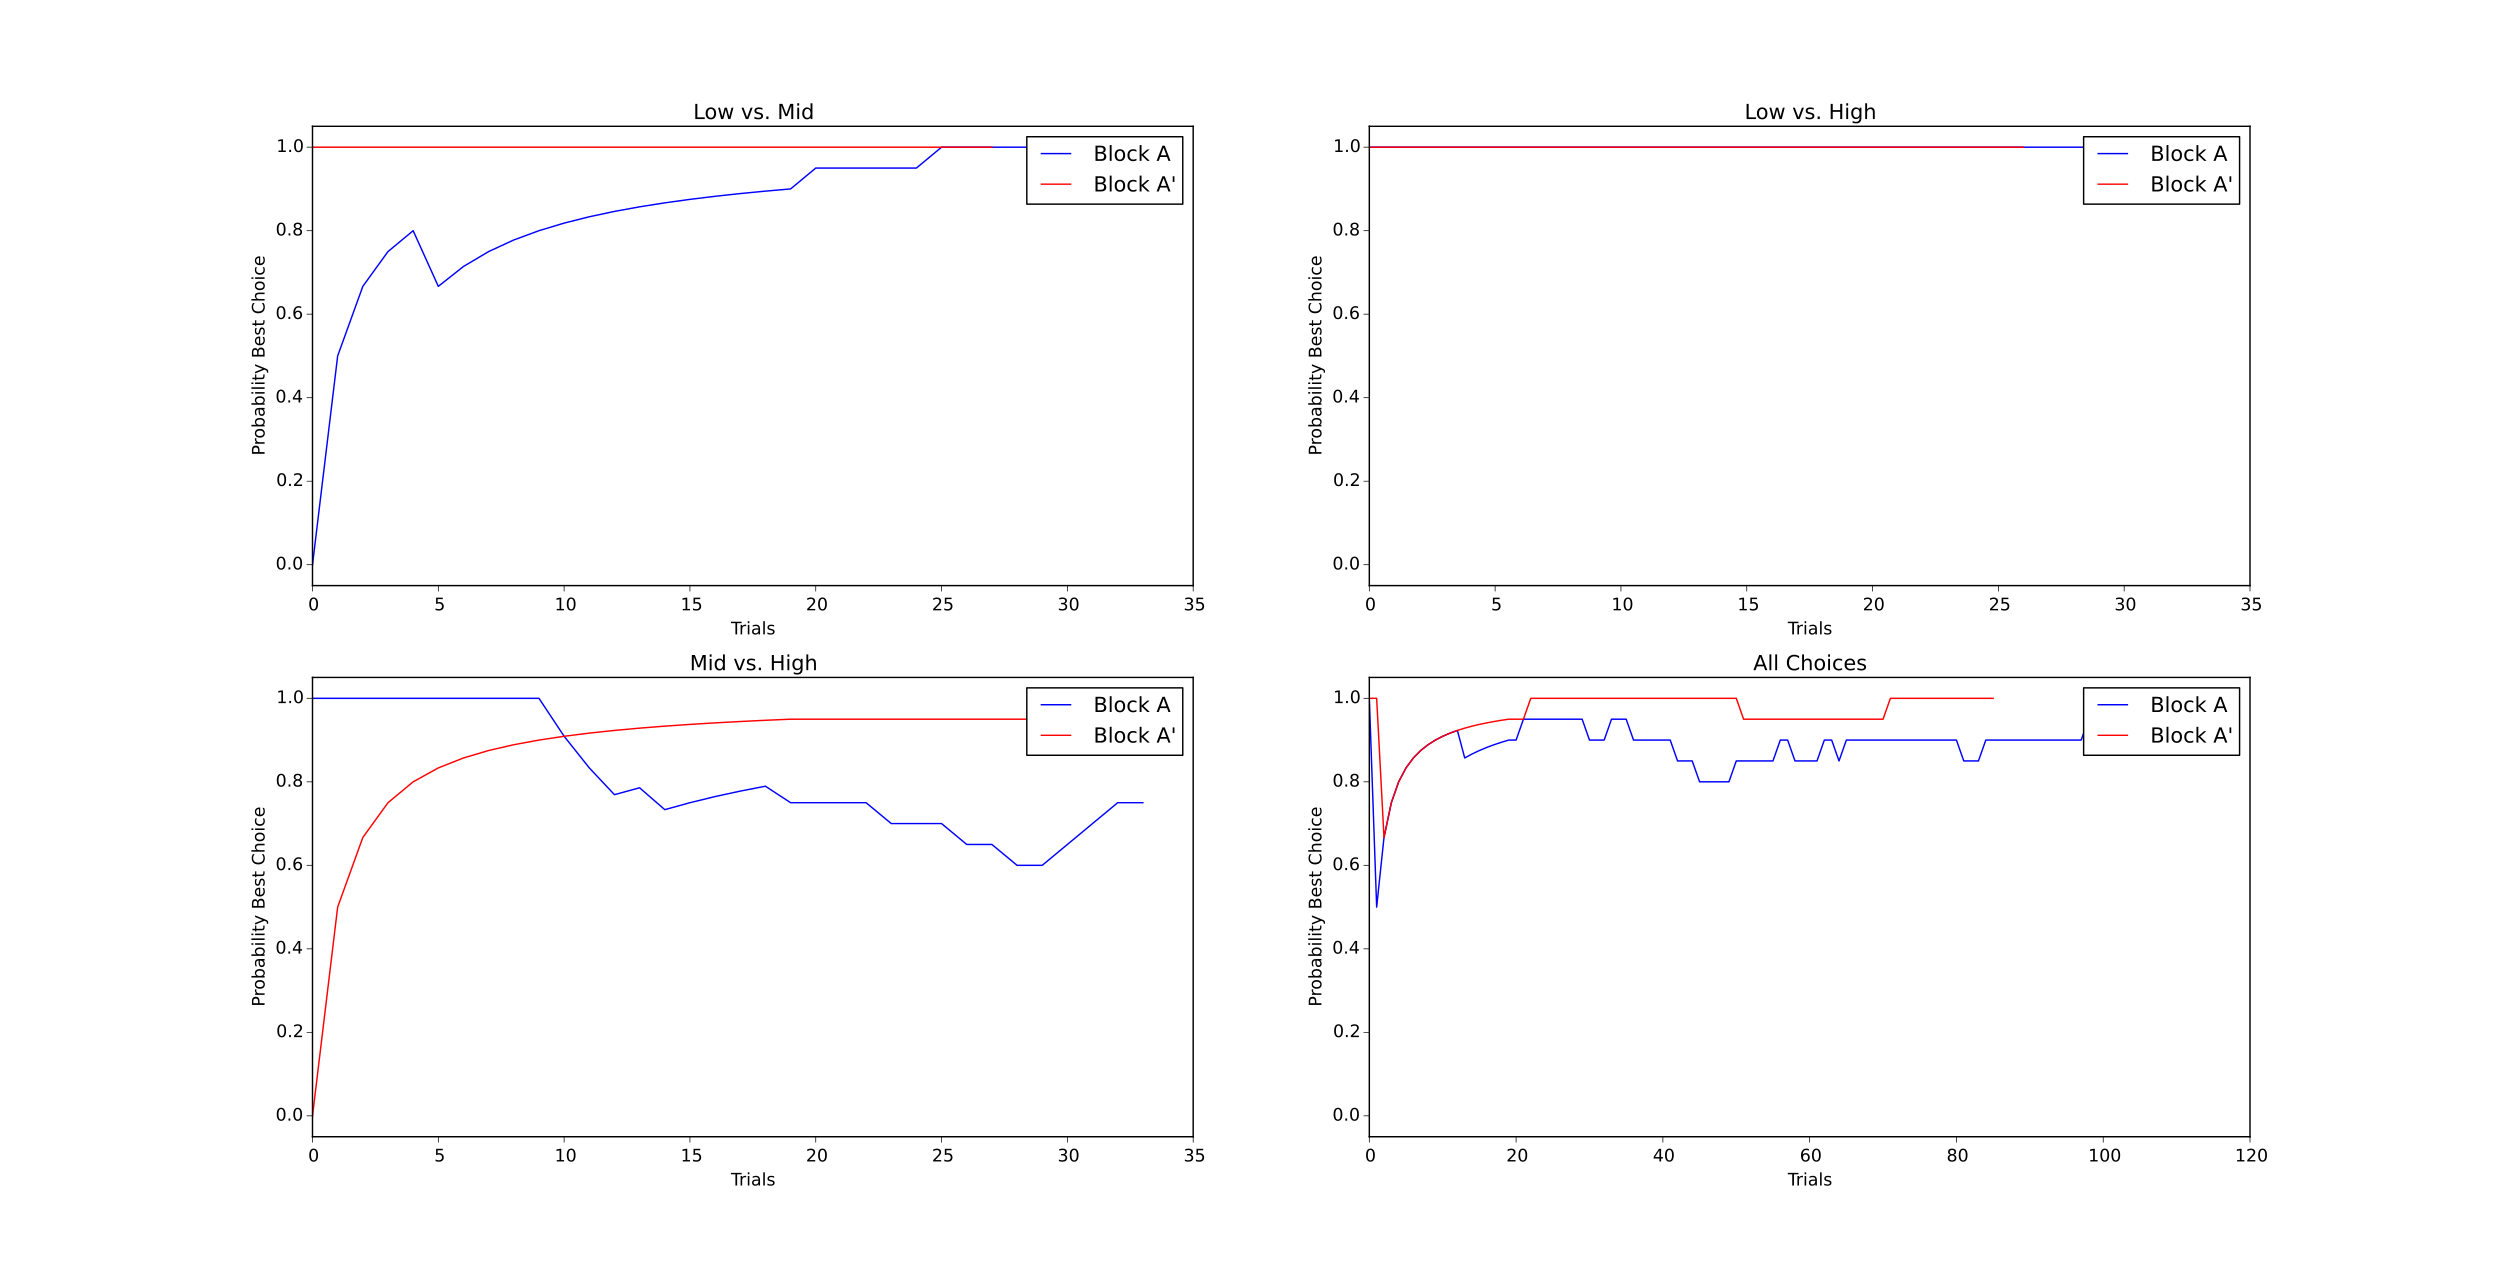 <?xml version="1.0" encoding="utf-8" standalone="no"?>
<!DOCTYPE svg PUBLIC "-//W3C//DTD SVG 1.1//EN"
  "http://www.w3.org/Graphics/SVG/1.1/DTD/svg11.dtd">
<!-- Created with matplotlib (http://matplotlib.org/) -->
<svg height="873pt" version="1.1" viewBox="0 0 1728 873" width="1728pt" xmlns="http://www.w3.org/2000/svg" xmlns:xlink="http://www.w3.org/1999/xlink">
 <defs>
  <style type="text/css">
*{stroke-linecap:butt;stroke-linejoin:round;}
  </style>
 </defs>
 <g id="figure_1">
  <g id="patch_1">
   <path d="
M0 873
L1728 873
L1728 0
L0 0
z
" style="fill:#ffffff;"/>
  </g>
  <g id="axes_1">
   <g id="patch_2">
    <path d="
M216 404.755
L824.727 404.755
L824.727 87.3
L216 87.3
z
" style="fill:#ffffff;"/>
   </g>
   <g id="line2d_1">
    <path clip-path="url(#pf8f681394c)" d="
M216 390.325
L233.392 246.027
L250.784 197.928
L268.177 173.879
L285.569 159.449
L302.961 197.928
L320.353 184.185
L337.745 173.879
L355.138 165.862
L372.53 159.449
L389.922 154.202
L407.314 149.829
L424.706 146.129
L442.099 142.958
L459.491 140.209
L476.883 137.804
L494.275 135.682
L511.668 133.796
L529.06 132.108
L546.452 130.589
L563.844 116.16
L581.236 116.16
L598.629 116.16
L616.021 116.16
L633.413 116.16
L650.805 101.73
L668.197 101.73
L685.59 101.73
L702.982 101.73
L720.374 101.73
L737.766 101.73
L755.158 101.73
L772.551 101.73
L789.943 101.73
L807.335 101.73" style="fill:none;stroke:#0000ff;stroke-linecap:square;"/>
   </g>
   <g id="line2d_2">
    <path clip-path="url(#pf8f681394c)" d="
M216 101.73
L233.392 101.73
L250.784 101.73
L268.177 101.73
L285.569 101.73
L302.961 101.73
L320.353 101.73
L337.745 101.73
L355.138 101.73
L372.53 101.73
L389.922 101.73
L407.314 101.73
L424.706 101.73
L442.099 101.73
L459.491 101.73
L476.883 101.73
L494.275 101.73
L511.668 101.73
L529.06 101.73
L546.452 101.73
L563.844 101.73
L581.236 101.73
L598.629 101.73
L616.021 101.73
L633.413 101.73
L650.805 101.73
L668.197 101.73
L685.59 101.73" style="fill:none;stroke:#ff0000;stroke-linecap:square;"/>
   </g>
   <g id="patch_3">
    <path d="
M216 87.3
L824.727 87.3" style="fill:none;stroke:#000000;stroke-linecap:square;stroke-linejoin:miter;"/>
   </g>
   <g id="patch_4">
    <path d="
M824.727 404.755
L824.727 87.3" style="fill:none;stroke:#000000;stroke-linecap:square;stroke-linejoin:miter;"/>
   </g>
   <g id="patch_5">
    <path d="
M216 404.755
L824.727 404.755" style="fill:none;stroke:#000000;stroke-linecap:square;stroke-linejoin:miter;"/>
   </g>
   <g id="patch_6">
    <path d="
M216 404.755
L216 87.3" style="fill:none;stroke:#000000;stroke-linecap:square;stroke-linejoin:miter;"/>
   </g>
   <g id="matplotlib.axis_1">
    <g id="xtick_1">
     <g id="line2d_3">
      <defs>
       <path d="
M0 0
L0 4" id="m741efc42ff" style="stroke:#000000;stroke-width:0.5;"/>
      </defs>
      <g>
       <use style="stroke:#000000;stroke-width:0.5;" x="216.0" xlink:href="#m741efc42ff" y="404.755"/>
      </g>
     </g>
     <g id="text_1">
      <!-- 0 -->
      <defs>
       <path d="
M31.781 66.406
Q24.172 66.406 20.328 58.906
Q16.5 51.422 16.5 36.375
Q16.5 21.391 20.328 13.891
Q24.172 6.391 31.781 6.391
Q39.453 6.391 43.281 13.891
Q47.125 21.391 47.125 36.375
Q47.125 51.422 43.281 58.906
Q39.453 66.406 31.781 66.406
M31.781 74.219
Q44.047 74.219 50.516 64.516
Q56.984 54.828 56.984 36.375
Q56.984 17.969 50.516 8.266
Q44.047 -1.422 31.781 -1.422
Q19.531 -1.422 13.062 8.266
Q6.594 17.969 6.594 36.375
Q6.594 54.828 13.062 64.516
Q19.531 74.219 31.781 74.219" id="BitstreamVeraSans-Roman-30"/>
      </defs>
      <g transform="translate(212.977 421.873)scale(0.12 -0.12)">
       <use xlink:href="#BitstreamVeraSans-Roman-30"/>
      </g>
     </g>
    </g>
    <g id="xtick_2">
     <g id="line2d_4">
      <g>
       <use style="stroke:#000000;stroke-width:0.5;" x="302.961" xlink:href="#m741efc42ff" y="404.755"/>
      </g>
     </g>
     <g id="text_2">
      <!-- 5 -->
      <defs>
       <path d="
M10.797 72.906
L49.516 72.906
L49.516 64.594
L19.828 64.594
L19.828 46.734
Q21.969 47.469 24.109 47.828
Q26.266 48.188 28.422 48.188
Q40.625 48.188 47.75 41.5
Q54.891 34.812 54.891 23.391
Q54.891 11.625 47.562 5.094
Q40.234 -1.422 26.906 -1.422
Q22.312 -1.422 17.547 -0.641
Q12.797 0.141 7.719 1.703
L7.719 11.625
Q12.109 9.234 16.797 8.062
Q21.484 6.891 26.703 6.891
Q35.156 6.891 40.078 11.328
Q45.016 15.766 45.016 23.391
Q45.016 31 40.078 35.438
Q35.156 39.891 26.703 39.891
Q22.75 39.891 18.812 39.016
Q14.891 38.141 10.797 36.281
z
" id="BitstreamVeraSans-Roman-35"/>
      </defs>
      <g transform="translate(300.131 421.873)scale(0.12 -0.12)">
       <use xlink:href="#BitstreamVeraSans-Roman-35"/>
      </g>
     </g>
    </g>
    <g id="xtick_3">
     <g id="line2d_5">
      <g>
       <use style="stroke:#000000;stroke-width:0.5;" x="389.922" xlink:href="#m741efc42ff" y="404.755"/>
      </g>
     </g>
     <g id="text_3">
      <!-- 10 -->
      <defs>
       <path d="
M12.406 8.297
L28.516 8.297
L28.516 63.922
L10.984 60.406
L10.984 69.391
L28.422 72.906
L38.281 72.906
L38.281 8.297
L54.391 8.297
L54.391 0
L12.406 0
z
" id="BitstreamVeraSans-Roman-31"/>
      </defs>
      <g transform="translate(383.345 421.873)scale(0.12 -0.12)">
       <use xlink:href="#BitstreamVeraSans-Roman-31"/>
       <use x="63.623" xlink:href="#BitstreamVeraSans-Roman-30"/>
      </g>
     </g>
    </g>
    <g id="xtick_4">
     <g id="line2d_6">
      <g>
       <use style="stroke:#000000;stroke-width:0.5;" x="476.883" xlink:href="#m741efc42ff" y="404.755"/>
      </g>
     </g>
     <g id="text_4">
      <!-- 15 -->
      <g transform="translate(470.431 421.873)scale(0.12 -0.12)">
       <use xlink:href="#BitstreamVeraSans-Roman-31"/>
       <use x="63.623" xlink:href="#BitstreamVeraSans-Roman-35"/>
      </g>
     </g>
    </g>
    <g id="xtick_5">
     <g id="line2d_7">
      <g>
       <use style="stroke:#000000;stroke-width:0.5;" x="563.844" xlink:href="#m741efc42ff" y="404.755"/>
      </g>
     </g>
     <g id="text_5">
      <!-- 20 -->
      <defs>
       <path d="
M19.188 8.297
L53.609 8.297
L53.609 0
L7.328 0
L7.328 8.297
Q12.938 14.109 22.625 23.891
Q32.328 33.688 34.812 36.531
Q39.547 41.844 41.422 45.531
Q43.312 49.219 43.312 52.781
Q43.312 58.594 39.234 62.25
Q35.156 65.922 28.609 65.922
Q23.969 65.922 18.812 64.312
Q13.672 62.703 7.812 59.422
L7.812 69.391
Q13.766 71.781 18.938 73
Q24.125 74.219 28.422 74.219
Q39.75 74.219 46.484 68.547
Q53.219 62.891 53.219 53.422
Q53.219 48.922 51.531 44.891
Q49.859 40.875 45.406 35.406
Q44.188 33.984 37.641 27.219
Q31.109 20.453 19.188 8.297" id="BitstreamVeraSans-Roman-32"/>
      </defs>
      <g transform="translate(557.047 421.873)scale(0.12 -0.12)">
       <use xlink:href="#BitstreamVeraSans-Roman-32"/>
       <use x="63.623" xlink:href="#BitstreamVeraSans-Roman-30"/>
      </g>
     </g>
    </g>
    <g id="xtick_6">
     <g id="line2d_8">
      <g>
       <use style="stroke:#000000;stroke-width:0.5;" x="650.805" xlink:href="#m741efc42ff" y="404.755"/>
      </g>
     </g>
     <g id="text_6">
      <!-- 25 -->
      <g transform="translate(644.134 421.873)scale(0.12 -0.12)">
       <use xlink:href="#BitstreamVeraSans-Roman-32"/>
       <use x="63.623" xlink:href="#BitstreamVeraSans-Roman-35"/>
      </g>
     </g>
    </g>
    <g id="xtick_7">
     <g id="line2d_9">
      <g>
       <use style="stroke:#000000;stroke-width:0.5;" x="737.766" xlink:href="#m741efc42ff" y="404.755"/>
      </g>
     </g>
     <g id="text_7">
      <!-- 30 -->
      <defs>
       <path d="
M40.578 39.312
Q47.656 37.797 51.625 33
Q55.609 28.219 55.609 21.188
Q55.609 10.406 48.188 4.484
Q40.766 -1.422 27.094 -1.422
Q22.516 -1.422 17.656 -0.516
Q12.797 0.391 7.625 2.203
L7.625 11.719
Q11.719 9.328 16.594 8.109
Q21.484 6.891 26.812 6.891
Q36.078 6.891 40.938 10.547
Q45.797 14.203 45.797 21.188
Q45.797 27.641 41.281 31.266
Q36.766 34.906 28.719 34.906
L20.219 34.906
L20.219 43.016
L29.109 43.016
Q36.375 43.016 40.234 45.922
Q44.094 48.828 44.094 54.297
Q44.094 59.906 40.109 62.906
Q36.141 65.922 28.719 65.922
Q24.656 65.922 20.016 65.031
Q15.375 64.156 9.812 62.312
L9.812 71.094
Q15.438 72.656 20.344 73.438
Q25.25 74.219 29.594 74.219
Q40.828 74.219 47.359 69.109
Q53.906 64.016 53.906 55.328
Q53.906 49.266 50.438 45.094
Q46.969 40.922 40.578 39.312" id="BitstreamVeraSans-Roman-33"/>
      </defs>
      <g transform="translate(730.987 421.873)scale(0.12 -0.12)">
       <use xlink:href="#BitstreamVeraSans-Roman-33"/>
       <use x="63.623" xlink:href="#BitstreamVeraSans-Roman-30"/>
      </g>
     </g>
    </g>
    <g id="xtick_8">
     <g id="line2d_10">
      <g>
       <use style="stroke:#000000;stroke-width:0.5;" x="824.727" xlink:href="#m741efc42ff" y="404.755"/>
      </g>
     </g>
     <g id="text_8">
      <!-- 35 -->
      <g transform="translate(818.074 421.873)scale(0.12 -0.12)">
       <use xlink:href="#BitstreamVeraSans-Roman-33"/>
       <use x="63.623" xlink:href="#BitstreamVeraSans-Roman-35"/>
      </g>
     </g>
    </g>
    <g id="text_9">
     <!-- Trials -->
     <defs>
      <path d="
M34.281 27.484
Q23.391 27.484 19.188 25
Q14.984 22.516 14.984 16.5
Q14.984 11.719 18.141 8.906
Q21.297 6.109 26.703 6.109
Q34.188 6.109 38.703 11.406
Q43.219 16.703 43.219 25.484
L43.219 27.484
z

M52.203 31.203
L52.203 0
L43.219 0
L43.219 8.297
Q40.141 3.328 35.547 0.953
Q30.953 -1.422 24.312 -1.422
Q15.922 -1.422 10.953 3.297
Q6 8.016 6 15.922
Q6 25.141 12.172 29.828
Q18.359 34.516 30.609 34.516
L43.219 34.516
L43.219 35.406
Q43.219 41.609 39.141 45
Q35.062 48.391 27.688 48.391
Q23 48.391 18.547 47.266
Q14.109 46.141 10.016 43.891
L10.016 52.203
Q14.938 54.109 19.578 55.047
Q24.219 56 28.609 56
Q40.484 56 46.344 49.844
Q52.203 43.703 52.203 31.203" id="BitstreamVeraSans-Roman-61"/>
      <path d="
M9.422 75.984
L18.406 75.984
L18.406 0
L9.422 0
z
" id="BitstreamVeraSans-Roman-6c"/>
      <path d="
M9.422 54.688
L18.406 54.688
L18.406 0
L9.422 0
z

M9.422 75.984
L18.406 75.984
L18.406 64.594
L9.422 64.594
z
" id="BitstreamVeraSans-Roman-69"/>
      <path d="
M-0.297 72.906
L61.375 72.906
L61.375 64.594
L35.5 64.594
L35.5 0
L25.594 0
L25.594 64.594
L-0.297 64.594
z
" id="BitstreamVeraSans-Roman-54"/>
      <path d="
M41.109 46.297
Q39.594 47.172 37.812 47.578
Q36.031 48 33.891 48
Q26.266 48 22.188 43.047
Q18.109 38.094 18.109 28.812
L18.109 0
L9.078 0
L9.078 54.688
L18.109 54.688
L18.109 46.188
Q20.953 51.172 25.484 53.578
Q30.031 56 36.531 56
Q37.453 56 38.578 55.875
Q39.703 55.766 41.062 55.516
z
" id="BitstreamVeraSans-Roman-72"/>
      <path d="
M44.281 53.078
L44.281 44.578
Q40.484 46.531 36.375 47.5
Q32.281 48.484 27.875 48.484
Q21.188 48.484 17.844 46.438
Q14.5 44.391 14.5 40.281
Q14.5 37.156 16.891 35.375
Q19.281 33.594 26.516 31.984
L29.594 31.297
Q39.156 29.25 43.188 25.516
Q47.219 21.781 47.219 15.094
Q47.219 7.469 41.188 3.016
Q35.156 -1.422 24.609 -1.422
Q20.219 -1.422 15.453 -0.562
Q10.688 0.297 5.422 2
L5.422 11.281
Q10.406 8.688 15.234 7.391
Q20.062 6.109 24.812 6.109
Q31.156 6.109 34.562 8.281
Q37.984 10.453 37.984 14.406
Q37.984 18.062 35.516 20.016
Q33.062 21.969 24.703 23.781
L21.578 24.516
Q13.234 26.266 9.516 29.906
Q5.812 33.547 5.812 39.891
Q5.812 47.609 11.281 51.797
Q16.75 56 26.812 56
Q31.781 56 36.172 55.266
Q40.578 54.547 44.281 53.078" id="BitstreamVeraSans-Roman-73"/>
     </defs>
     <g transform="translate(505.256 438.486)scale(0.12 -0.12)">
      <use xlink:href="#BitstreamVeraSans-Roman-54"/>
      <use x="46.334" xlink:href="#BitstreamVeraSans-Roman-72"/>
      <use x="87.447" xlink:href="#BitstreamVeraSans-Roman-69"/>
      <use x="115.23" xlink:href="#BitstreamVeraSans-Roman-61"/>
      <use x="176.51" xlink:href="#BitstreamVeraSans-Roman-6c"/>
      <use x="204.293" xlink:href="#BitstreamVeraSans-Roman-73"/>
     </g>
    </g>
   </g>
   <g id="matplotlib.axis_2">
    <g id="ytick_1">
     <g id="line2d_11">
      <defs>
       <path d="
M0 0
L-4 0" id="mcb0005524f" style="stroke:#000000;stroke-width:0.5;"/>
      </defs>
      <g>
       <use style="stroke:#000000;stroke-width:0.5;" x="216.0" xlink:href="#mcb0005524f" y="390.325"/>
      </g>
     </g>
     <g id="text_10">
      <!-- 0.0 -->
      <defs>
       <path d="
M10.688 12.406
L21 12.406
L21 0
L10.688 0
z
" id="BitstreamVeraSans-Roman-2e"/>
      </defs>
      <g transform="translate(190.504 393.636)scale(0.12 -0.12)">
       <use xlink:href="#BitstreamVeraSans-Roman-30"/>
       <use x="63.623" xlink:href="#BitstreamVeraSans-Roman-2e"/>
       <use x="95.41" xlink:href="#BitstreamVeraSans-Roman-30"/>
      </g>
     </g>
    </g>
    <g id="ytick_2">
     <g id="line2d_12">
      <g>
       <use style="stroke:#000000;stroke-width:0.5;" x="216.0" xlink:href="#mcb0005524f" y="332.606"/>
      </g>
     </g>
     <g id="text_11">
      <!-- 0.2 -->
      <g transform="translate(190.909 335.917)scale(0.12 -0.12)">
       <use xlink:href="#BitstreamVeraSans-Roman-30"/>
       <use x="63.623" xlink:href="#BitstreamVeraSans-Roman-2e"/>
       <use x="95.41" xlink:href="#BitstreamVeraSans-Roman-32"/>
      </g>
     </g>
    </g>
    <g id="ytick_3">
     <g id="line2d_13">
      <g>
       <use style="stroke:#000000;stroke-width:0.5;" x="216.0" xlink:href="#mcb0005524f" y="274.887"/>
      </g>
     </g>
     <g id="text_12">
      <!-- 0.4 -->
      <defs>
       <path d="
M37.797 64.312
L12.891 25.391
L37.797 25.391
z

M35.203 72.906
L47.609 72.906
L47.609 25.391
L58.016 25.391
L58.016 17.188
L47.609 17.188
L47.609 0
L37.797 0
L37.797 17.188
L4.891 17.188
L4.891 26.703
z
" id="BitstreamVeraSans-Roman-34"/>
      </defs>
      <g transform="translate(190.381 278.198)scale(0.12 -0.12)">
       <use xlink:href="#BitstreamVeraSans-Roman-30"/>
       <use x="63.623" xlink:href="#BitstreamVeraSans-Roman-2e"/>
       <use x="95.41" xlink:href="#BitstreamVeraSans-Roman-34"/>
      </g>
     </g>
    </g>
    <g id="ytick_4">
     <g id="line2d_14">
      <g>
       <use style="stroke:#000000;stroke-width:0.5;" x="216.0" xlink:href="#mcb0005524f" y="217.168"/>
      </g>
     </g>
     <g id="text_13">
      <!-- 0.6 -->
      <defs>
       <path d="
M33.016 40.375
Q26.375 40.375 22.484 35.828
Q18.609 31.297 18.609 23.391
Q18.609 15.531 22.484 10.953
Q26.375 6.391 33.016 6.391
Q39.656 6.391 43.531 10.953
Q47.406 15.531 47.406 23.391
Q47.406 31.297 43.531 35.828
Q39.656 40.375 33.016 40.375
M52.594 71.297
L52.594 62.312
Q48.875 64.062 45.094 64.984
Q41.312 65.922 37.594 65.922
Q27.828 65.922 22.672 59.328
Q17.531 52.734 16.797 39.406
Q19.672 43.656 24.016 45.922
Q28.375 48.188 33.594 48.188
Q44.578 48.188 50.953 41.516
Q57.328 34.859 57.328 23.391
Q57.328 12.156 50.688 5.359
Q44.047 -1.422 33.016 -1.422
Q20.359 -1.422 13.672 8.266
Q6.984 17.969 6.984 36.375
Q6.984 53.656 15.188 63.938
Q23.391 74.219 37.203 74.219
Q40.922 74.219 44.703 73.484
Q48.484 72.75 52.594 71.297" id="BitstreamVeraSans-Roman-36"/>
      </defs>
      <g transform="translate(190.463 220.479)scale(0.12 -0.12)">
       <use xlink:href="#BitstreamVeraSans-Roman-30"/>
       <use x="63.623" xlink:href="#BitstreamVeraSans-Roman-2e"/>
       <use x="95.41" xlink:href="#BitstreamVeraSans-Roman-36"/>
      </g>
     </g>
    </g>
    <g id="ytick_5">
     <g id="line2d_15">
      <g>
       <use style="stroke:#000000;stroke-width:0.5;" x="216.0" xlink:href="#mcb0005524f" y="159.449"/>
      </g>
     </g>
     <g id="text_14">
      <!-- 0.8 -->
      <defs>
       <path d="
M31.781 34.625
Q24.75 34.625 20.719 30.859
Q16.703 27.094 16.703 20.516
Q16.703 13.922 20.719 10.156
Q24.75 6.391 31.781 6.391
Q38.812 6.391 42.859 10.172
Q46.922 13.969 46.922 20.516
Q46.922 27.094 42.891 30.859
Q38.875 34.625 31.781 34.625
M21.922 38.812
Q15.578 40.375 12.031 44.719
Q8.5 49.078 8.5 55.328
Q8.5 64.062 14.719 69.141
Q20.953 74.219 31.781 74.219
Q42.672 74.219 48.875 69.141
Q55.078 64.062 55.078 55.328
Q55.078 49.078 51.531 44.719
Q48 40.375 41.703 38.812
Q48.828 37.156 52.797 32.312
Q56.781 27.484 56.781 20.516
Q56.781 9.906 50.312 4.234
Q43.844 -1.422 31.781 -1.422
Q19.734 -1.422 13.25 4.234
Q6.781 9.906 6.781 20.516
Q6.781 27.484 10.781 32.312
Q14.797 37.156 21.922 38.812
M18.312 54.391
Q18.312 48.734 21.844 45.562
Q25.391 42.391 31.781 42.391
Q38.141 42.391 41.719 45.562
Q45.312 48.734 45.312 54.391
Q45.312 60.062 41.719 63.234
Q38.141 66.406 31.781 66.406
Q25.391 66.406 21.844 63.234
Q18.312 60.062 18.312 54.391" id="BitstreamVeraSans-Roman-38"/>
      </defs>
      <g transform="translate(190.529 162.76)scale(0.12 -0.12)">
       <use xlink:href="#BitstreamVeraSans-Roman-30"/>
       <use x="63.623" xlink:href="#BitstreamVeraSans-Roman-2e"/>
       <use x="95.41" xlink:href="#BitstreamVeraSans-Roman-38"/>
      </g>
     </g>
    </g>
    <g id="ytick_6">
     <g id="line2d_16">
      <g>
       <use style="stroke:#000000;stroke-width:0.5;" x="216.0" xlink:href="#mcb0005524f" y="101.73"/>
      </g>
     </g>
     <g id="text_15">
      <!-- 1.0 -->
      <g transform="translate(191.031 105.041)scale(0.12 -0.12)">
       <use xlink:href="#BitstreamVeraSans-Roman-31"/>
       <use x="63.623" xlink:href="#BitstreamVeraSans-Roman-2e"/>
       <use x="95.41" xlink:href="#BitstreamVeraSans-Roman-30"/>
      </g>
     </g>
    </g>
    <g id="text_16">
     <!-- Probability Best Choice -->
     <defs>
      <path id="BitstreamVeraSans-Roman-20"/>
      <path d="
M54.891 33.016
L54.891 0
L45.906 0
L45.906 32.719
Q45.906 40.484 42.875 44.328
Q39.844 48.188 33.797 48.188
Q26.516 48.188 22.312 43.547
Q18.109 38.922 18.109 30.906
L18.109 0
L9.078 0
L9.078 75.984
L18.109 75.984
L18.109 46.188
Q21.344 51.125 25.703 53.562
Q30.078 56 35.797 56
Q45.219 56 50.047 50.172
Q54.891 44.344 54.891 33.016" id="BitstreamVeraSans-Roman-68"/>
      <path d="
M30.609 48.391
Q23.391 48.391 19.188 42.75
Q14.984 37.109 14.984 27.297
Q14.984 17.484 19.156 11.844
Q23.344 6.203 30.609 6.203
Q37.797 6.203 41.984 11.859
Q46.188 17.531 46.188 27.297
Q46.188 37.016 41.984 42.703
Q37.797 48.391 30.609 48.391
M30.609 56
Q42.328 56 49.016 48.375
Q55.719 40.766 55.719 27.297
Q55.719 13.875 49.016 6.219
Q42.328 -1.422 30.609 -1.422
Q18.844 -1.422 12.172 6.219
Q5.516 13.875 5.516 27.297
Q5.516 40.766 12.172 48.375
Q18.844 56 30.609 56" id="BitstreamVeraSans-Roman-6f"/>
      <path d="
M19.672 64.797
L19.672 37.406
L32.078 37.406
Q38.969 37.406 42.719 40.969
Q46.484 44.531 46.484 51.125
Q46.484 57.672 42.719 61.234
Q38.969 64.797 32.078 64.797
z

M9.812 72.906
L32.078 72.906
Q44.344 72.906 50.609 67.359
Q56.891 61.812 56.891 51.125
Q56.891 40.328 50.609 34.812
Q44.344 29.297 32.078 29.297
L19.672 29.297
L19.672 0
L9.812 0
z
" id="BitstreamVeraSans-Roman-50"/>
      <path d="
M64.406 67.281
L64.406 56.891
Q59.422 61.531 53.781 63.812
Q48.141 66.109 41.797 66.109
Q29.297 66.109 22.656 58.469
Q16.016 50.828 16.016 36.375
Q16.016 21.969 22.656 14.328
Q29.297 6.688 41.797 6.688
Q48.141 6.688 53.781 8.984
Q59.422 11.281 64.406 15.922
L64.406 5.609
Q59.234 2.094 53.438 0.328
Q47.656 -1.422 41.219 -1.422
Q24.656 -1.422 15.125 8.703
Q5.609 18.844 5.609 36.375
Q5.609 53.953 15.125 64.078
Q24.656 74.219 41.219 74.219
Q47.75 74.219 53.531 72.484
Q59.328 70.75 64.406 67.281" id="BitstreamVeraSans-Roman-43"/>
      <path d="
M19.672 34.812
L19.672 8.109
L35.5 8.109
Q43.453 8.109 47.281 11.406
Q51.125 14.703 51.125 21.484
Q51.125 28.328 47.281 31.562
Q43.453 34.812 35.5 34.812
z

M19.672 64.797
L19.672 42.828
L34.281 42.828
Q41.5 42.828 45.031 45.531
Q48.578 48.25 48.578 53.812
Q48.578 59.328 45.031 62.062
Q41.5 64.797 34.281 64.797
z

M9.812 72.906
L35.016 72.906
Q46.297 72.906 52.391 68.219
Q58.5 63.531 58.5 54.891
Q58.5 48.188 55.375 44.234
Q52.25 40.281 46.188 39.312
Q53.469 37.75 57.5 32.781
Q61.531 27.828 61.531 20.406
Q61.531 10.641 54.891 5.312
Q48.25 0 35.984 0
L9.812 0
z
" id="BitstreamVeraSans-Roman-42"/>
      <path d="
M32.172 -5.078
Q28.375 -14.844 24.75 -17.812
Q21.141 -20.797 15.094 -20.797
L7.906 -20.797
L7.906 -13.281
L13.188 -13.281
Q16.891 -13.281 18.938 -11.516
Q21 -9.766 23.484 -3.219
L25.094 0.875
L2.984 54.688
L12.5 54.688
L29.594 11.922
L46.688 54.688
L56.203 54.688
z
" id="BitstreamVeraSans-Roman-79"/>
      <path d="
M56.203 29.594
L56.203 25.203
L14.891 25.203
Q15.484 15.922 20.484 11.062
Q25.484 6.203 34.422 6.203
Q39.594 6.203 44.453 7.469
Q49.312 8.734 54.109 11.281
L54.109 2.781
Q49.266 0.734 44.188 -0.344
Q39.109 -1.422 33.891 -1.422
Q20.797 -1.422 13.156 6.188
Q5.516 13.812 5.516 26.812
Q5.516 40.234 12.766 48.109
Q20.016 56 32.328 56
Q43.359 56 49.781 48.891
Q56.203 41.797 56.203 29.594
M47.219 32.234
Q47.125 39.594 43.094 43.984
Q39.062 48.391 32.422 48.391
Q24.906 48.391 20.391 44.141
Q15.875 39.891 15.188 32.172
z
" id="BitstreamVeraSans-Roman-65"/>
      <path d="
M18.312 70.219
L18.312 54.688
L36.812 54.688
L36.812 47.703
L18.312 47.703
L18.312 18.016
Q18.312 11.328 20.141 9.422
Q21.969 7.516 27.594 7.516
L36.812 7.516
L36.812 0
L27.594 0
Q17.188 0 13.234 3.875
Q9.281 7.766 9.281 18.016
L9.281 47.703
L2.688 47.703
L2.688 54.688
L9.281 54.688
L9.281 70.219
z
" id="BitstreamVeraSans-Roman-74"/>
      <path d="
M48.781 52.594
L48.781 44.188
Q44.969 46.297 41.141 47.344
Q37.312 48.391 33.406 48.391
Q24.656 48.391 19.812 42.844
Q14.984 37.312 14.984 27.297
Q14.984 17.281 19.812 11.734
Q24.656 6.203 33.406 6.203
Q37.312 6.203 41.141 7.25
Q44.969 8.297 48.781 10.406
L48.781 2.094
Q45.016 0.344 40.984 -0.531
Q36.969 -1.422 32.422 -1.422
Q20.062 -1.422 12.781 6.344
Q5.516 14.109 5.516 27.297
Q5.516 40.672 12.859 48.328
Q20.219 56 33.016 56
Q37.156 56 41.109 55.141
Q45.062 54.297 48.781 52.594" id="BitstreamVeraSans-Roman-63"/>
      <path d="
M48.688 27.297
Q48.688 37.203 44.609 42.844
Q40.531 48.484 33.406 48.484
Q26.266 48.484 22.188 42.844
Q18.109 37.203 18.109 27.297
Q18.109 17.391 22.188 11.75
Q26.266 6.109 33.406 6.109
Q40.531 6.109 44.609 11.75
Q48.688 17.391 48.688 27.297
M18.109 46.391
Q20.953 51.266 25.266 53.625
Q29.594 56 35.594 56
Q45.562 56 51.781 48.094
Q58.016 40.188 58.016 27.297
Q58.016 14.406 51.781 6.484
Q45.562 -1.422 35.594 -1.422
Q29.594 -1.422 25.266 0.953
Q20.953 3.328 18.109 8.203
L18.109 0
L9.078 0
L9.078 75.984
L18.109 75.984
z
" id="BitstreamVeraSans-Roman-62"/>
     </defs>
     <g transform="translate(182.885 314.844)rotate(-90.0)scale(0.12 -0.12)">
      <use xlink:href="#BitstreamVeraSans-Roman-50"/>
      <use x="58.553" xlink:href="#BitstreamVeraSans-Roman-72"/>
      <use x="97.416" xlink:href="#BitstreamVeraSans-Roman-6f"/>
      <use x="158.598" xlink:href="#BitstreamVeraSans-Roman-62"/>
      <use x="222.074" xlink:href="#BitstreamVeraSans-Roman-61"/>
      <use x="283.354" xlink:href="#BitstreamVeraSans-Roman-62"/>
      <use x="346.83" xlink:href="#BitstreamVeraSans-Roman-69"/>
      <use x="374.613" xlink:href="#BitstreamVeraSans-Roman-6c"/>
      <use x="402.396" xlink:href="#BitstreamVeraSans-Roman-69"/>
      <use x="430.18" xlink:href="#BitstreamVeraSans-Roman-74"/>
      <use x="469.389" xlink:href="#BitstreamVeraSans-Roman-79"/>
      <use x="528.568" xlink:href="#BitstreamVeraSans-Roman-20"/>
      <use x="560.355" xlink:href="#BitstreamVeraSans-Roman-42"/>
      <use x="628.959" xlink:href="#BitstreamVeraSans-Roman-65"/>
      <use x="690.482" xlink:href="#BitstreamVeraSans-Roman-73"/>
      <use x="742.582" xlink:href="#BitstreamVeraSans-Roman-74"/>
      <use x="781.791" xlink:href="#BitstreamVeraSans-Roman-20"/>
      <use x="813.578" xlink:href="#BitstreamVeraSans-Roman-43"/>
      <use x="883.402" xlink:href="#BitstreamVeraSans-Roman-68"/>
      <use x="946.781" xlink:href="#BitstreamVeraSans-Roman-6f"/>
      <use x="1007.963" xlink:href="#BitstreamVeraSans-Roman-69"/>
      <use x="1035.746" xlink:href="#BitstreamVeraSans-Roman-63"/>
      <use x="1090.727" xlink:href="#BitstreamVeraSans-Roman-65"/>
     </g>
    </g>
   </g>
   <g id="text_17">
    <!-- Low vs. Mid -->
    <defs>
     <path d="
M2.984 54.688
L12.5 54.688
L29.594 8.797
L46.688 54.688
L56.203 54.688
L35.688 0
L23.484 0
z
" id="BitstreamVeraSans-Roman-76"/>
     <path d="
M4.203 54.688
L13.188 54.688
L24.422 12.016
L35.594 54.688
L46.188 54.688
L57.422 12.016
L68.609 54.688
L77.594 54.688
L63.281 0
L52.688 0
L40.922 44.828
L29.109 0
L18.5 0
z
" id="BitstreamVeraSans-Roman-77"/>
     <path d="
M9.812 72.906
L24.516 72.906
L43.109 23.297
L61.812 72.906
L76.516 72.906
L76.516 0
L66.891 0
L66.891 64.016
L48.094 14.016
L38.188 14.016
L19.391 64.016
L19.391 0
L9.812 0
z
" id="BitstreamVeraSans-Roman-4d"/>
     <path d="
M9.812 72.906
L19.672 72.906
L19.672 8.297
L55.172 8.297
L55.172 0
L9.812 0
z
" id="BitstreamVeraSans-Roman-4c"/>
     <path d="
M45.406 46.391
L45.406 75.984
L54.391 75.984
L54.391 0
L45.406 0
L45.406 8.203
Q42.578 3.328 38.25 0.953
Q33.938 -1.422 27.875 -1.422
Q17.969 -1.422 11.734 6.484
Q5.516 14.406 5.516 27.297
Q5.516 40.188 11.734 48.094
Q17.969 56 27.875 56
Q33.938 56 38.25 53.625
Q42.578 51.266 45.406 46.391
M14.797 27.297
Q14.797 17.391 18.875 11.75
Q22.953 6.109 30.078 6.109
Q37.203 6.109 41.297 11.75
Q45.406 17.391 45.406 27.297
Q45.406 37.203 41.297 42.844
Q37.203 48.484 30.078 48.484
Q22.953 48.484 18.875 42.844
Q14.797 37.203 14.797 27.297" id="BitstreamVeraSans-Roman-64"/>
    </defs>
    <g transform="translate(479.179 82.3)scale(0.144 -0.144)">
     <use xlink:href="#BitstreamVeraSans-Roman-4c"/>
     <use x="53.963" xlink:href="#BitstreamVeraSans-Roman-6f"/>
     <use x="115.145" xlink:href="#BitstreamVeraSans-Roman-77"/>
     <use x="196.932" xlink:href="#BitstreamVeraSans-Roman-20"/>
     <use x="228.719" xlink:href="#BitstreamVeraSans-Roman-76"/>
     <use x="287.898" xlink:href="#BitstreamVeraSans-Roman-73"/>
     <use x="339.998" xlink:href="#BitstreamVeraSans-Roman-2e"/>
     <use x="371.785" xlink:href="#BitstreamVeraSans-Roman-20"/>
     <use x="403.572" xlink:href="#BitstreamVeraSans-Roman-4d"/>
     <use x="489.852" xlink:href="#BitstreamVeraSans-Roman-69"/>
     <use x="517.635" xlink:href="#BitstreamVeraSans-Roman-64"/>
    </g>
   </g>
   <g id="legend_1">
    <g id="patch_7">
     <path d="
M709.732 141.093
L817.527 141.093
L817.527 94.5
L709.732 94.5
z
" style="fill:#ffffff;stroke:#000000;stroke-linejoin:miter;"/>
    </g>
    <g id="line2d_17">
     <path d="
M719.812 106.162
L739.972 106.162" style="fill:none;stroke:#0000ff;stroke-linecap:square;"/>
    </g>
    <g id="line2d_18"/>
    <g id="text_18">
     <!-- Block A -->
     <defs>
      <path d="
M34.188 63.188
L20.797 26.906
L47.609 26.906
z

M28.609 72.906
L39.797 72.906
L67.578 0
L57.328 0
L50.688 18.703
L17.828 18.703
L11.188 0
L0.781 0
z
" id="BitstreamVeraSans-Roman-41"/>
      <path d="
M9.078 75.984
L18.109 75.984
L18.109 31.109
L44.922 54.688
L56.391 54.688
L27.391 29.109
L57.625 0
L45.906 0
L18.109 26.703
L18.109 0
L9.078 0
z
" id="BitstreamVeraSans-Roman-6b"/>
     </defs>
     <g transform="translate(755.812 111.202)scale(0.144 -0.144)">
      <use xlink:href="#BitstreamVeraSans-Roman-42"/>
      <use x="68.604" xlink:href="#BitstreamVeraSans-Roman-6c"/>
      <use x="96.387" xlink:href="#BitstreamVeraSans-Roman-6f"/>
      <use x="157.568" xlink:href="#BitstreamVeraSans-Roman-63"/>
      <use x="212.549" xlink:href="#BitstreamVeraSans-Roman-6b"/>
      <use x="270.459" xlink:href="#BitstreamVeraSans-Roman-20"/>
      <use x="302.246" xlink:href="#BitstreamVeraSans-Roman-41"/>
     </g>
    </g>
    <g id="line2d_19">
     <path d="
M719.812 127.298
L739.972 127.298" style="fill:none;stroke:#ff0000;stroke-linecap:square;"/>
    </g>
    <g id="line2d_20"/>
    <g id="text_19">
     <!-- Block A' -->
     <defs>
      <path d="
M17.922 72.906
L17.922 45.797
L9.625 45.797
L9.625 72.906
z
" id="BitstreamVeraSans-Roman-27"/>
     </defs>
     <g transform="translate(755.812 132.338)scale(0.144 -0.144)">
      <use xlink:href="#BitstreamVeraSans-Roman-42"/>
      <use x="68.604" xlink:href="#BitstreamVeraSans-Roman-6c"/>
      <use x="96.387" xlink:href="#BitstreamVeraSans-Roman-6f"/>
      <use x="157.568" xlink:href="#BitstreamVeraSans-Roman-63"/>
      <use x="212.549" xlink:href="#BitstreamVeraSans-Roman-6b"/>
      <use x="270.459" xlink:href="#BitstreamVeraSans-Roman-20"/>
      <use x="302.246" xlink:href="#BitstreamVeraSans-Roman-41"/>
      <use x="370.654" xlink:href="#BitstreamVeraSans-Roman-27"/>
     </g>
    </g>
   </g>
  </g>
  <g id="axes_2">
   <g id="patch_8">
    <path d="
M946.473 404.755
L1555.2 404.755
L1555.2 87.3
L946.473 87.3
z
" style="fill:#ffffff;"/>
   </g>
   <g id="line2d_21">
    <path clip-path="url(#pba5dc0d9b9)" d="
M946.473 101.73
L963.865 101.73
L981.257 101.73
L998.649 101.73
L1016.04 101.73
L1033.43 101.73
L1050.83 101.73
L1068.22 101.73
L1085.61 101.73
L1103 101.73
L1120.39 101.73
L1137.79 101.73
L1155.18 101.73
L1172.57 101.73
L1189.96 101.73
L1207.36 101.73
L1224.75 101.73
L1242.14 101.73
L1259.53 101.73
L1276.92 101.73
L1294.32 101.73
L1311.71 101.73
L1329.1 101.73
L1346.49 101.73
L1363.89 101.73
L1381.28 101.73
L1398.67 101.73
L1416.06 101.73
L1433.45 101.73
L1450.85 101.73
L1468.24 101.73
L1485.63 101.73
L1503.02 101.73
L1520.42 101.73" style="fill:none;stroke:#0000ff;stroke-linecap:square;"/>
   </g>
   <g id="line2d_22">
    <path clip-path="url(#pba5dc0d9b9)" d="
M946.473 101.73
L963.865 101.73
L981.257 101.73
L998.649 101.73
L1016.04 101.73
L1033.43 101.73
L1050.83 101.73
L1068.22 101.73
L1085.61 101.73
L1103 101.73
L1120.39 101.73
L1137.79 101.73
L1155.18 101.73
L1172.57 101.73
L1189.96 101.73
L1207.36 101.73
L1224.75 101.73
L1242.14 101.73
L1259.53 101.73
L1276.92 101.73
L1294.32 101.73
L1311.71 101.73
L1329.1 101.73
L1346.49 101.73
L1363.89 101.73
L1381.28 101.73
L1398.67 101.73" style="fill:none;stroke:#ff0000;stroke-linecap:square;"/>
   </g>
   <g id="patch_9">
    <path d="
M946.473 87.3
L1555.2 87.3" style="fill:none;stroke:#000000;stroke-linecap:square;stroke-linejoin:miter;"/>
   </g>
   <g id="patch_10">
    <path d="
M1555.2 404.755
L1555.2 87.3" style="fill:none;stroke:#000000;stroke-linecap:square;stroke-linejoin:miter;"/>
   </g>
   <g id="patch_11">
    <path d="
M946.473 404.755
L1555.2 404.755" style="fill:none;stroke:#000000;stroke-linecap:square;stroke-linejoin:miter;"/>
   </g>
   <g id="patch_12">
    <path d="
M946.473 404.755
L946.473 87.3" style="fill:none;stroke:#000000;stroke-linecap:square;stroke-linejoin:miter;"/>
   </g>
   <g id="matplotlib.axis_3">
    <g id="xtick_9">
     <g id="line2d_23">
      <g>
       <use style="stroke:#000000;stroke-width:0.5;" x="946.473" xlink:href="#m741efc42ff" y="404.755"/>
      </g>
     </g>
     <g id="text_20">
      <!-- 0 -->
      <g transform="translate(943.449 421.873)scale(0.12 -0.12)">
       <use xlink:href="#BitstreamVeraSans-Roman-30"/>
      </g>
     </g>
    </g>
    <g id="xtick_10">
     <g id="line2d_24">
      <g>
       <use style="stroke:#000000;stroke-width:0.5;" x="1033.434" xlink:href="#m741efc42ff" y="404.755"/>
      </g>
     </g>
     <g id="text_21">
      <!-- 5 -->
      <g transform="translate(1030.603 421.873)scale(0.12 -0.12)">
       <use xlink:href="#BitstreamVeraSans-Roman-35"/>
      </g>
     </g>
    </g>
    <g id="xtick_11">
     <g id="line2d_25">
      <g>
       <use style="stroke:#000000;stroke-width:0.5;" x="1120.395" xlink:href="#m741efc42ff" y="404.755"/>
      </g>
     </g>
     <g id="text_22">
      <!-- 10 -->
      <g transform="translate(1113.817 421.873)scale(0.12 -0.12)">
       <use xlink:href="#BitstreamVeraSans-Roman-31"/>
       <use x="63.623" xlink:href="#BitstreamVeraSans-Roman-30"/>
      </g>
     </g>
    </g>
    <g id="xtick_12">
     <g id="line2d_26">
      <g>
       <use style="stroke:#000000;stroke-width:0.5;" x="1207.356" xlink:href="#m741efc42ff" y="404.755"/>
      </g>
     </g>
     <g id="text_23">
      <!-- 15 -->
      <g transform="translate(1200.904 421.873)scale(0.12 -0.12)">
       <use xlink:href="#BitstreamVeraSans-Roman-31"/>
       <use x="63.623" xlink:href="#BitstreamVeraSans-Roman-35"/>
      </g>
     </g>
    </g>
    <g id="xtick_13">
     <g id="line2d_27">
      <g>
       <use style="stroke:#000000;stroke-width:0.5;" x="1294.317" xlink:href="#m741efc42ff" y="404.755"/>
      </g>
     </g>
     <g id="text_24">
      <!-- 20 -->
      <g transform="translate(1287.52 421.873)scale(0.12 -0.12)">
       <use xlink:href="#BitstreamVeraSans-Roman-32"/>
       <use x="63.623" xlink:href="#BitstreamVeraSans-Roman-30"/>
      </g>
     </g>
    </g>
    <g id="xtick_14">
     <g id="line2d_28">
      <g>
       <use style="stroke:#000000;stroke-width:0.5;" x="1381.278" xlink:href="#m741efc42ff" y="404.755"/>
      </g>
     </g>
     <g id="text_25">
      <!-- 25 -->
      <g transform="translate(1374.607 421.873)scale(0.12 -0.12)">
       <use xlink:href="#BitstreamVeraSans-Roman-32"/>
       <use x="63.623" xlink:href="#BitstreamVeraSans-Roman-35"/>
      </g>
     </g>
    </g>
    <g id="xtick_15">
     <g id="line2d_29">
      <g>
       <use style="stroke:#000000;stroke-width:0.5;" x="1468.239" xlink:href="#m741efc42ff" y="404.755"/>
      </g>
     </g>
     <g id="text_26">
      <!-- 30 -->
      <g transform="translate(1461.46 421.873)scale(0.12 -0.12)">
       <use xlink:href="#BitstreamVeraSans-Roman-33"/>
       <use x="63.623" xlink:href="#BitstreamVeraSans-Roman-30"/>
      </g>
     </g>
    </g>
    <g id="xtick_16">
     <g id="line2d_30">
      <g>
       <use style="stroke:#000000;stroke-width:0.5;" x="1555.2" xlink:href="#m741efc42ff" y="404.755"/>
      </g>
     </g>
     <g id="text_27">
      <!-- 35 -->
      <g transform="translate(1548.547 421.873)scale(0.12 -0.12)">
       <use xlink:href="#BitstreamVeraSans-Roman-33"/>
       <use x="63.623" xlink:href="#BitstreamVeraSans-Roman-35"/>
      </g>
     </g>
    </g>
    <g id="text_28">
     <!-- Trials -->
     <g transform="translate(1235.729 438.486)scale(0.12 -0.12)">
      <use xlink:href="#BitstreamVeraSans-Roman-54"/>
      <use x="46.334" xlink:href="#BitstreamVeraSans-Roman-72"/>
      <use x="87.447" xlink:href="#BitstreamVeraSans-Roman-69"/>
      <use x="115.23" xlink:href="#BitstreamVeraSans-Roman-61"/>
      <use x="176.51" xlink:href="#BitstreamVeraSans-Roman-6c"/>
      <use x="204.293" xlink:href="#BitstreamVeraSans-Roman-73"/>
     </g>
    </g>
   </g>
   <g id="matplotlib.axis_4">
    <g id="ytick_7">
     <g id="line2d_31">
      <g>
       <use style="stroke:#000000;stroke-width:0.5;" x="946.473" xlink:href="#mcb0005524f" y="390.325"/>
      </g>
     </g>
     <g id="text_29">
      <!-- 0.0 -->
      <g transform="translate(920.977 393.636)scale(0.12 -0.12)">
       <use xlink:href="#BitstreamVeraSans-Roman-30"/>
       <use x="63.623" xlink:href="#BitstreamVeraSans-Roman-2e"/>
       <use x="95.41" xlink:href="#BitstreamVeraSans-Roman-30"/>
      </g>
     </g>
    </g>
    <g id="ytick_8">
     <g id="line2d_32">
      <g>
       <use style="stroke:#000000;stroke-width:0.5;" x="946.473" xlink:href="#mcb0005524f" y="332.606"/>
      </g>
     </g>
     <g id="text_30">
      <!-- 0.2 -->
      <g transform="translate(921.382 335.917)scale(0.12 -0.12)">
       <use xlink:href="#BitstreamVeraSans-Roman-30"/>
       <use x="63.623" xlink:href="#BitstreamVeraSans-Roman-2e"/>
       <use x="95.41" xlink:href="#BitstreamVeraSans-Roman-32"/>
      </g>
     </g>
    </g>
    <g id="ytick_9">
     <g id="line2d_33">
      <g>
       <use style="stroke:#000000;stroke-width:0.5;" x="946.473" xlink:href="#mcb0005524f" y="274.887"/>
      </g>
     </g>
     <g id="text_31">
      <!-- 0.4 -->
      <g transform="translate(920.853 278.198)scale(0.12 -0.12)">
       <use xlink:href="#BitstreamVeraSans-Roman-30"/>
       <use x="63.623" xlink:href="#BitstreamVeraSans-Roman-2e"/>
       <use x="95.41" xlink:href="#BitstreamVeraSans-Roman-34"/>
      </g>
     </g>
    </g>
    <g id="ytick_10">
     <g id="line2d_34">
      <g>
       <use style="stroke:#000000;stroke-width:0.5;" x="946.473" xlink:href="#mcb0005524f" y="217.168"/>
      </g>
     </g>
     <g id="text_32">
      <!-- 0.6 -->
      <g transform="translate(920.936 220.479)scale(0.12 -0.12)">
       <use xlink:href="#BitstreamVeraSans-Roman-30"/>
       <use x="63.623" xlink:href="#BitstreamVeraSans-Roman-2e"/>
       <use x="95.41" xlink:href="#BitstreamVeraSans-Roman-36"/>
      </g>
     </g>
    </g>
    <g id="ytick_11">
     <g id="line2d_35">
      <g>
       <use style="stroke:#000000;stroke-width:0.5;" x="946.473" xlink:href="#mcb0005524f" y="159.449"/>
      </g>
     </g>
     <g id="text_33">
      <!-- 0.8 -->
      <g transform="translate(921.001 162.76)scale(0.12 -0.12)">
       <use xlink:href="#BitstreamVeraSans-Roman-30"/>
       <use x="63.623" xlink:href="#BitstreamVeraSans-Roman-2e"/>
       <use x="95.41" xlink:href="#BitstreamVeraSans-Roman-38"/>
      </g>
     </g>
    </g>
    <g id="ytick_12">
     <g id="line2d_36">
      <g>
       <use style="stroke:#000000;stroke-width:0.5;" x="946.473" xlink:href="#mcb0005524f" y="101.73"/>
      </g>
     </g>
     <g id="text_34">
      <!-- 1.0 -->
      <g transform="translate(921.504 105.041)scale(0.12 -0.12)">
       <use xlink:href="#BitstreamVeraSans-Roman-31"/>
       <use x="63.623" xlink:href="#BitstreamVeraSans-Roman-2e"/>
       <use x="95.41" xlink:href="#BitstreamVeraSans-Roman-30"/>
      </g>
     </g>
    </g>
    <g id="text_35">
     <!-- Probability Best Choice -->
     <g transform="translate(913.358 314.844)rotate(-90.0)scale(0.12 -0.12)">
      <use xlink:href="#BitstreamVeraSans-Roman-50"/>
      <use x="58.553" xlink:href="#BitstreamVeraSans-Roman-72"/>
      <use x="97.416" xlink:href="#BitstreamVeraSans-Roman-6f"/>
      <use x="158.598" xlink:href="#BitstreamVeraSans-Roman-62"/>
      <use x="222.074" xlink:href="#BitstreamVeraSans-Roman-61"/>
      <use x="283.354" xlink:href="#BitstreamVeraSans-Roman-62"/>
      <use x="346.83" xlink:href="#BitstreamVeraSans-Roman-69"/>
      <use x="374.613" xlink:href="#BitstreamVeraSans-Roman-6c"/>
      <use x="402.396" xlink:href="#BitstreamVeraSans-Roman-69"/>
      <use x="430.18" xlink:href="#BitstreamVeraSans-Roman-74"/>
      <use x="469.389" xlink:href="#BitstreamVeraSans-Roman-79"/>
      <use x="528.568" xlink:href="#BitstreamVeraSans-Roman-20"/>
      <use x="560.355" xlink:href="#BitstreamVeraSans-Roman-42"/>
      <use x="628.959" xlink:href="#BitstreamVeraSans-Roman-65"/>
      <use x="690.482" xlink:href="#BitstreamVeraSans-Roman-73"/>
      <use x="742.582" xlink:href="#BitstreamVeraSans-Roman-74"/>
      <use x="781.791" xlink:href="#BitstreamVeraSans-Roman-20"/>
      <use x="813.578" xlink:href="#BitstreamVeraSans-Roman-43"/>
      <use x="883.402" xlink:href="#BitstreamVeraSans-Roman-68"/>
      <use x="946.781" xlink:href="#BitstreamVeraSans-Roman-6f"/>
      <use x="1007.963" xlink:href="#BitstreamVeraSans-Roman-69"/>
      <use x="1035.746" xlink:href="#BitstreamVeraSans-Roman-63"/>
      <use x="1090.727" xlink:href="#BitstreamVeraSans-Roman-65"/>
     </g>
    </g>
   </g>
   <g id="text_36">
    <!-- Low vs. High -->
    <defs>
     <path d="
M45.406 27.984
Q45.406 37.75 41.375 43.109
Q37.359 48.484 30.078 48.484
Q22.859 48.484 18.828 43.109
Q14.797 37.75 14.797 27.984
Q14.797 18.266 18.828 12.891
Q22.859 7.516 30.078 7.516
Q37.359 7.516 41.375 12.891
Q45.406 18.266 45.406 27.984
M54.391 6.781
Q54.391 -7.172 48.188 -13.984
Q42 -20.797 29.203 -20.797
Q24.469 -20.797 20.266 -20.094
Q16.062 -19.391 12.109 -17.922
L12.109 -9.188
Q16.062 -11.328 19.922 -12.344
Q23.781 -13.375 27.781 -13.375
Q36.625 -13.375 41.016 -8.766
Q45.406 -4.156 45.406 5.172
L45.406 9.625
Q42.625 4.781 38.281 2.391
Q33.938 0 27.875 0
Q17.828 0 11.672 7.656
Q5.516 15.328 5.516 27.984
Q5.516 40.672 11.672 48.328
Q17.828 56 27.875 56
Q33.938 56 38.281 53.609
Q42.625 51.219 45.406 46.391
L45.406 54.688
L54.391 54.688
z
" id="BitstreamVeraSans-Roman-67"/>
     <path d="
M9.812 72.906
L19.672 72.906
L19.672 43.016
L55.516 43.016
L55.516 72.906
L65.375 72.906
L65.375 0
L55.516 0
L55.516 34.719
L19.672 34.719
L19.672 0
L9.812 0
z
" id="BitstreamVeraSans-Roman-48"/>
    </defs>
    <g transform="translate(1205.842 82.3)scale(0.144 -0.144)">
     <use xlink:href="#BitstreamVeraSans-Roman-4c"/>
     <use x="53.963" xlink:href="#BitstreamVeraSans-Roman-6f"/>
     <use x="115.145" xlink:href="#BitstreamVeraSans-Roman-77"/>
     <use x="196.932" xlink:href="#BitstreamVeraSans-Roman-20"/>
     <use x="228.719" xlink:href="#BitstreamVeraSans-Roman-76"/>
     <use x="287.898" xlink:href="#BitstreamVeraSans-Roman-73"/>
     <use x="339.998" xlink:href="#BitstreamVeraSans-Roman-2e"/>
     <use x="371.785" xlink:href="#BitstreamVeraSans-Roman-20"/>
     <use x="403.572" xlink:href="#BitstreamVeraSans-Roman-48"/>
     <use x="478.768" xlink:href="#BitstreamVeraSans-Roman-69"/>
     <use x="506.551" xlink:href="#BitstreamVeraSans-Roman-67"/>
     <use x="570.027" xlink:href="#BitstreamVeraSans-Roman-68"/>
    </g>
   </g>
   <g id="legend_2">
    <g id="patch_13">
     <path d="
M1440.2 141.093
L1548 141.093
L1548 94.5
L1440.2 94.5
z
" style="fill:#ffffff;stroke:#000000;stroke-linejoin:miter;"/>
    </g>
    <g id="line2d_37">
     <path d="
M1450.28 106.162
L1470.44 106.162" style="fill:none;stroke:#0000ff;stroke-linecap:square;"/>
    </g>
    <g id="line2d_38"/>
    <g id="text_37">
     <!-- Block A -->
     <g transform="translate(1486.285 111.202)scale(0.144 -0.144)">
      <use xlink:href="#BitstreamVeraSans-Roman-42"/>
      <use x="68.604" xlink:href="#BitstreamVeraSans-Roman-6c"/>
      <use x="96.387" xlink:href="#BitstreamVeraSans-Roman-6f"/>
      <use x="157.568" xlink:href="#BitstreamVeraSans-Roman-63"/>
      <use x="212.549" xlink:href="#BitstreamVeraSans-Roman-6b"/>
      <use x="270.459" xlink:href="#BitstreamVeraSans-Roman-20"/>
      <use x="302.246" xlink:href="#BitstreamVeraSans-Roman-41"/>
     </g>
    </g>
    <g id="line2d_39">
     <path d="
M1450.28 127.298
L1470.44 127.298" style="fill:none;stroke:#ff0000;stroke-linecap:square;"/>
    </g>
    <g id="line2d_40"/>
    <g id="text_38">
     <!-- Block A' -->
     <g transform="translate(1486.285 132.338)scale(0.144 -0.144)">
      <use xlink:href="#BitstreamVeraSans-Roman-42"/>
      <use x="68.604" xlink:href="#BitstreamVeraSans-Roman-6c"/>
      <use x="96.387" xlink:href="#BitstreamVeraSans-Roman-6f"/>
      <use x="157.568" xlink:href="#BitstreamVeraSans-Roman-63"/>
      <use x="212.549" xlink:href="#BitstreamVeraSans-Roman-6b"/>
      <use x="270.459" xlink:href="#BitstreamVeraSans-Roman-20"/>
      <use x="302.246" xlink:href="#BitstreamVeraSans-Roman-41"/>
      <use x="370.654" xlink:href="#BitstreamVeraSans-Roman-27"/>
     </g>
    </g>
   </g>
  </g>
  <g id="axes_3">
   <g id="patch_14">
    <path d="
M216 785.7
L824.727 785.7
L824.727 468.245
L216 468.245
z
" style="fill:#ffffff;"/>
   </g>
   <g id="line2d_41">
    <path clip-path="url(#pdb5a0f8f82)" d="
M216 482.675
L233.392 482.675
L250.784 482.675
L268.177 482.675
L285.569 482.675
L302.961 482.675
L320.353 482.675
L337.745 482.675
L355.138 482.675
L372.53 482.675
L389.922 508.911
L407.314 530.774
L424.706 549.274
L442.099 544.517
L459.491 559.634
L476.883 554.824
L494.275 550.58
L511.668 546.807
L529.06 543.432
L546.452 554.824
L563.844 554.824
L581.236 554.824
L598.629 554.824
L616.021 569.254
L633.413 569.254
L650.805 569.254
L668.197 583.683
L685.59 583.683
L702.982 598.113
L720.374 598.113
L737.766 583.683
L755.158 569.254
L772.551 554.824
L789.943 554.824" style="fill:none;stroke:#0000ff;stroke-linecap:square;"/>
   </g>
   <g id="line2d_42">
    <path clip-path="url(#pdb5a0f8f82)" d="
M216 771.27
L233.392 626.973
L250.784 578.874
L268.177 554.824
L285.569 540.394
L302.961 530.774
L320.353 523.903
L337.745 518.75
L355.138 514.741
L372.53 511.535
L389.922 508.911
L407.314 506.725
L424.706 504.875
L442.099 503.289
L459.491 501.915
L476.883 500.712
L494.275 499.651
L511.668 498.708
L529.06 497.864
L546.452 497.105
L563.844 497.105
L581.236 497.105
L598.629 497.105
L616.021 497.105
L633.413 497.105
L650.805 497.105
L668.197 497.105
L685.59 497.105
L702.982 497.105
L720.374 497.105
L737.766 497.105" style="fill:none;stroke:#ff0000;stroke-linecap:square;"/>
   </g>
   <g id="patch_15">
    <path d="
M216 468.245
L824.727 468.245" style="fill:none;stroke:#000000;stroke-linecap:square;stroke-linejoin:miter;"/>
   </g>
   <g id="patch_16">
    <path d="
M824.727 785.7
L824.727 468.245" style="fill:none;stroke:#000000;stroke-linecap:square;stroke-linejoin:miter;"/>
   </g>
   <g id="patch_17">
    <path d="
M216 785.7
L824.727 785.7" style="fill:none;stroke:#000000;stroke-linecap:square;stroke-linejoin:miter;"/>
   </g>
   <g id="patch_18">
    <path d="
M216 785.7
L216 468.245" style="fill:none;stroke:#000000;stroke-linecap:square;stroke-linejoin:miter;"/>
   </g>
   <g id="matplotlib.axis_5">
    <g id="xtick_17">
     <g id="line2d_43">
      <g>
       <use style="stroke:#000000;stroke-width:0.5;" x="216.0" xlink:href="#m741efc42ff" y="785.7"/>
      </g>
     </g>
     <g id="text_39">
      <!-- 0 -->
      <g transform="translate(212.977 802.818)scale(0.12 -0.12)">
       <use xlink:href="#BitstreamVeraSans-Roman-30"/>
      </g>
     </g>
    </g>
    <g id="xtick_18">
     <g id="line2d_44">
      <g>
       <use style="stroke:#000000;stroke-width:0.5;" x="302.961" xlink:href="#m741efc42ff" y="785.7"/>
      </g>
     </g>
     <g id="text_40">
      <!-- 5 -->
      <g transform="translate(300.131 802.818)scale(0.12 -0.12)">
       <use xlink:href="#BitstreamVeraSans-Roman-35"/>
      </g>
     </g>
    </g>
    <g id="xtick_19">
     <g id="line2d_45">
      <g>
       <use style="stroke:#000000;stroke-width:0.5;" x="389.922" xlink:href="#m741efc42ff" y="785.7"/>
      </g>
     </g>
     <g id="text_41">
      <!-- 10 -->
      <g transform="translate(383.345 802.818)scale(0.12 -0.12)">
       <use xlink:href="#BitstreamVeraSans-Roman-31"/>
       <use x="63.623" xlink:href="#BitstreamVeraSans-Roman-30"/>
      </g>
     </g>
    </g>
    <g id="xtick_20">
     <g id="line2d_46">
      <g>
       <use style="stroke:#000000;stroke-width:0.5;" x="476.883" xlink:href="#m741efc42ff" y="785.7"/>
      </g>
     </g>
     <g id="text_42">
      <!-- 15 -->
      <g transform="translate(470.431 802.818)scale(0.12 -0.12)">
       <use xlink:href="#BitstreamVeraSans-Roman-31"/>
       <use x="63.623" xlink:href="#BitstreamVeraSans-Roman-35"/>
      </g>
     </g>
    </g>
    <g id="xtick_21">
     <g id="line2d_47">
      <g>
       <use style="stroke:#000000;stroke-width:0.5;" x="563.844" xlink:href="#m741efc42ff" y="785.7"/>
      </g>
     </g>
     <g id="text_43">
      <!-- 20 -->
      <g transform="translate(557.047 802.818)scale(0.12 -0.12)">
       <use xlink:href="#BitstreamVeraSans-Roman-32"/>
       <use x="63.623" xlink:href="#BitstreamVeraSans-Roman-30"/>
      </g>
     </g>
    </g>
    <g id="xtick_22">
     <g id="line2d_48">
      <g>
       <use style="stroke:#000000;stroke-width:0.5;" x="650.805" xlink:href="#m741efc42ff" y="785.7"/>
      </g>
     </g>
     <g id="text_44">
      <!-- 25 -->
      <g transform="translate(644.134 802.818)scale(0.12 -0.12)">
       <use xlink:href="#BitstreamVeraSans-Roman-32"/>
       <use x="63.623" xlink:href="#BitstreamVeraSans-Roman-35"/>
      </g>
     </g>
    </g>
    <g id="xtick_23">
     <g id="line2d_49">
      <g>
       <use style="stroke:#000000;stroke-width:0.5;" x="737.766" xlink:href="#m741efc42ff" y="785.7"/>
      </g>
     </g>
     <g id="text_45">
      <!-- 30 -->
      <g transform="translate(730.987 802.818)scale(0.12 -0.12)">
       <use xlink:href="#BitstreamVeraSans-Roman-33"/>
       <use x="63.623" xlink:href="#BitstreamVeraSans-Roman-30"/>
      </g>
     </g>
    </g>
    <g id="xtick_24">
     <g id="line2d_50">
      <g>
       <use style="stroke:#000000;stroke-width:0.5;" x="824.727" xlink:href="#m741efc42ff" y="785.7"/>
      </g>
     </g>
     <g id="text_46">
      <!-- 35 -->
      <g transform="translate(818.074 802.818)scale(0.12 -0.12)">
       <use xlink:href="#BitstreamVeraSans-Roman-33"/>
       <use x="63.623" xlink:href="#BitstreamVeraSans-Roman-35"/>
      </g>
     </g>
    </g>
    <g id="text_47">
     <!-- Trials -->
     <g transform="translate(505.256 819.432)scale(0.12 -0.12)">
      <use xlink:href="#BitstreamVeraSans-Roman-54"/>
      <use x="46.334" xlink:href="#BitstreamVeraSans-Roman-72"/>
      <use x="87.447" xlink:href="#BitstreamVeraSans-Roman-69"/>
      <use x="115.23" xlink:href="#BitstreamVeraSans-Roman-61"/>
      <use x="176.51" xlink:href="#BitstreamVeraSans-Roman-6c"/>
      <use x="204.293" xlink:href="#BitstreamVeraSans-Roman-73"/>
     </g>
    </g>
   </g>
   <g id="matplotlib.axis_6">
    <g id="ytick_13">
     <g id="line2d_51">
      <g>
       <use style="stroke:#000000;stroke-width:0.5;" x="216.0" xlink:href="#mcb0005524f" y="771.27"/>
      </g>
     </g>
     <g id="text_48">
      <!-- 0.0 -->
      <g transform="translate(190.504 774.581)scale(0.12 -0.12)">
       <use xlink:href="#BitstreamVeraSans-Roman-30"/>
       <use x="63.623" xlink:href="#BitstreamVeraSans-Roman-2e"/>
       <use x="95.41" xlink:href="#BitstreamVeraSans-Roman-30"/>
      </g>
     </g>
    </g>
    <g id="ytick_14">
     <g id="line2d_52">
      <g>
       <use style="stroke:#000000;stroke-width:0.5;" x="216.0" xlink:href="#mcb0005524f" y="713.551"/>
      </g>
     </g>
     <g id="text_49">
      <!-- 0.2 -->
      <g transform="translate(190.909 716.862)scale(0.12 -0.12)">
       <use xlink:href="#BitstreamVeraSans-Roman-30"/>
       <use x="63.623" xlink:href="#BitstreamVeraSans-Roman-2e"/>
       <use x="95.41" xlink:href="#BitstreamVeraSans-Roman-32"/>
      </g>
     </g>
    </g>
    <g id="ytick_15">
     <g id="line2d_53">
      <g>
       <use style="stroke:#000000;stroke-width:0.5;" x="216.0" xlink:href="#mcb0005524f" y="655.832"/>
      </g>
     </g>
     <g id="text_50">
      <!-- 0.4 -->
      <g transform="translate(190.381 659.143)scale(0.12 -0.12)">
       <use xlink:href="#BitstreamVeraSans-Roman-30"/>
       <use x="63.623" xlink:href="#BitstreamVeraSans-Roman-2e"/>
       <use x="95.41" xlink:href="#BitstreamVeraSans-Roman-34"/>
      </g>
     </g>
    </g>
    <g id="ytick_16">
     <g id="line2d_54">
      <g>
       <use style="stroke:#000000;stroke-width:0.5;" x="216.0" xlink:href="#mcb0005524f" y="598.113"/>
      </g>
     </g>
     <g id="text_51">
      <!-- 0.6 -->
      <g transform="translate(190.463 601.424)scale(0.12 -0.12)">
       <use xlink:href="#BitstreamVeraSans-Roman-30"/>
       <use x="63.623" xlink:href="#BitstreamVeraSans-Roman-2e"/>
       <use x="95.41" xlink:href="#BitstreamVeraSans-Roman-36"/>
      </g>
     </g>
    </g>
    <g id="ytick_17">
     <g id="line2d_55">
      <g>
       <use style="stroke:#000000;stroke-width:0.5;" x="216.0" xlink:href="#mcb0005524f" y="540.394"/>
      </g>
     </g>
     <g id="text_52">
      <!-- 0.8 -->
      <g transform="translate(190.529 543.705)scale(0.12 -0.12)">
       <use xlink:href="#BitstreamVeraSans-Roman-30"/>
       <use x="63.623" xlink:href="#BitstreamVeraSans-Roman-2e"/>
       <use x="95.41" xlink:href="#BitstreamVeraSans-Roman-38"/>
      </g>
     </g>
    </g>
    <g id="ytick_18">
     <g id="line2d_56">
      <g>
       <use style="stroke:#000000;stroke-width:0.5;" x="216.0" xlink:href="#mcb0005524f" y="482.675"/>
      </g>
     </g>
     <g id="text_53">
      <!-- 1.0 -->
      <g transform="translate(191.031 485.986)scale(0.12 -0.12)">
       <use xlink:href="#BitstreamVeraSans-Roman-31"/>
       <use x="63.623" xlink:href="#BitstreamVeraSans-Roman-2e"/>
       <use x="95.41" xlink:href="#BitstreamVeraSans-Roman-30"/>
      </g>
     </g>
    </g>
    <g id="text_54">
     <!-- Probability Best Choice -->
     <g transform="translate(182.885 695.789)rotate(-90.0)scale(0.12 -0.12)">
      <use xlink:href="#BitstreamVeraSans-Roman-50"/>
      <use x="58.553" xlink:href="#BitstreamVeraSans-Roman-72"/>
      <use x="97.416" xlink:href="#BitstreamVeraSans-Roman-6f"/>
      <use x="158.598" xlink:href="#BitstreamVeraSans-Roman-62"/>
      <use x="222.074" xlink:href="#BitstreamVeraSans-Roman-61"/>
      <use x="283.354" xlink:href="#BitstreamVeraSans-Roman-62"/>
      <use x="346.83" xlink:href="#BitstreamVeraSans-Roman-69"/>
      <use x="374.613" xlink:href="#BitstreamVeraSans-Roman-6c"/>
      <use x="402.396" xlink:href="#BitstreamVeraSans-Roman-69"/>
      <use x="430.18" xlink:href="#BitstreamVeraSans-Roman-74"/>
      <use x="469.389" xlink:href="#BitstreamVeraSans-Roman-79"/>
      <use x="528.568" xlink:href="#BitstreamVeraSans-Roman-20"/>
      <use x="560.355" xlink:href="#BitstreamVeraSans-Roman-42"/>
      <use x="628.959" xlink:href="#BitstreamVeraSans-Roman-65"/>
      <use x="690.482" xlink:href="#BitstreamVeraSans-Roman-73"/>
      <use x="742.582" xlink:href="#BitstreamVeraSans-Roman-74"/>
      <use x="781.791" xlink:href="#BitstreamVeraSans-Roman-20"/>
      <use x="813.578" xlink:href="#BitstreamVeraSans-Roman-43"/>
      <use x="883.402" xlink:href="#BitstreamVeraSans-Roman-68"/>
      <use x="946.781" xlink:href="#BitstreamVeraSans-Roman-6f"/>
      <use x="1007.963" xlink:href="#BitstreamVeraSans-Roman-69"/>
      <use x="1035.746" xlink:href="#BitstreamVeraSans-Roman-63"/>
      <use x="1090.727" xlink:href="#BitstreamVeraSans-Roman-65"/>
     </g>
    </g>
   </g>
   <g id="text_55">
    <!-- Mid vs. High -->
    <g transform="translate(476.765 463.245)scale(0.144 -0.144)">
     <use xlink:href="#BitstreamVeraSans-Roman-4d"/>
     <use x="86.279" xlink:href="#BitstreamVeraSans-Roman-69"/>
     <use x="114.062" xlink:href="#BitstreamVeraSans-Roman-64"/>
     <use x="177.539" xlink:href="#BitstreamVeraSans-Roman-20"/>
     <use x="209.326" xlink:href="#BitstreamVeraSans-Roman-76"/>
     <use x="268.506" xlink:href="#BitstreamVeraSans-Roman-73"/>
     <use x="320.605" xlink:href="#BitstreamVeraSans-Roman-2e"/>
     <use x="352.393" xlink:href="#BitstreamVeraSans-Roman-20"/>
     <use x="384.18" xlink:href="#BitstreamVeraSans-Roman-48"/>
     <use x="459.375" xlink:href="#BitstreamVeraSans-Roman-69"/>
     <use x="487.158" xlink:href="#BitstreamVeraSans-Roman-67"/>
     <use x="550.635" xlink:href="#BitstreamVeraSans-Roman-68"/>
    </g>
   </g>
   <g id="legend_3">
    <g id="patch_19">
     <path d="
M709.732 522.038
L817.527 522.038
L817.527 475.445
L709.732 475.445
z
" style="fill:#ffffff;stroke:#000000;stroke-linejoin:miter;"/>
    </g>
    <g id="line2d_57">
     <path d="
M719.812 487.107
L739.972 487.107" style="fill:none;stroke:#0000ff;stroke-linecap:square;"/>
    </g>
    <g id="line2d_58"/>
    <g id="text_56">
     <!-- Block A -->
     <g transform="translate(755.812 492.147)scale(0.144 -0.144)">
      <use xlink:href="#BitstreamVeraSans-Roman-42"/>
      <use x="68.604" xlink:href="#BitstreamVeraSans-Roman-6c"/>
      <use x="96.387" xlink:href="#BitstreamVeraSans-Roman-6f"/>
      <use x="157.568" xlink:href="#BitstreamVeraSans-Roman-63"/>
      <use x="212.549" xlink:href="#BitstreamVeraSans-Roman-6b"/>
      <use x="270.459" xlink:href="#BitstreamVeraSans-Roman-20"/>
      <use x="302.246" xlink:href="#BitstreamVeraSans-Roman-41"/>
     </g>
    </g>
    <g id="line2d_59">
     <path d="
M719.812 508.244
L739.972 508.244" style="fill:none;stroke:#ff0000;stroke-linecap:square;"/>
    </g>
    <g id="line2d_60"/>
    <g id="text_57">
     <!-- Block A' -->
     <g transform="translate(755.812 513.284)scale(0.144 -0.144)">
      <use xlink:href="#BitstreamVeraSans-Roman-42"/>
      <use x="68.604" xlink:href="#BitstreamVeraSans-Roman-6c"/>
      <use x="96.387" xlink:href="#BitstreamVeraSans-Roman-6f"/>
      <use x="157.568" xlink:href="#BitstreamVeraSans-Roman-63"/>
      <use x="212.549" xlink:href="#BitstreamVeraSans-Roman-6b"/>
      <use x="270.459" xlink:href="#BitstreamVeraSans-Roman-20"/>
      <use x="302.246" xlink:href="#BitstreamVeraSans-Roman-41"/>
      <use x="370.654" xlink:href="#BitstreamVeraSans-Roman-27"/>
     </g>
    </g>
   </g>
  </g>
  <g id="axes_4">
   <g id="patch_20">
    <path d="
M946.473 785.7
L1555.2 785.7
L1555.2 468.245
L946.473 468.245
z
" style="fill:#ffffff;"/>
   </g>
   <g id="line2d_61">
    <path clip-path="url(#p0d031a7ba7)" d="
M946.473 482.675
L951.545 626.973
L956.618 578.874
L961.691 554.824
L966.764 540.394
L971.836 530.774
L976.909 523.903
L981.982 518.75
L987.055 514.741
L992.127 511.535
L997.2 508.911
L1002.27 506.725
L1007.35 504.875
L1012.42 523.903
L1017.49 521.155
L1022.56 518.75
L1027.64 516.628
L1032.71 514.741
L1037.78 513.054
L1042.85 511.535
L1047.93 511.535
L1053 497.105
L1058.07 497.105
L1063.15 497.105
L1068.22 497.105
L1073.29 497.105
L1078.36 497.105
L1083.44 497.105
L1088.51 497.105
L1093.58 497.105
L1098.65 511.535
L1103.73 511.535
L1108.8 511.535
L1113.87 497.105
L1118.95 497.105
L1124.02 497.105
L1129.09 511.535
L1134.16 511.535
L1139.24 511.535
L1144.31 511.535
L1149.38 511.535
L1154.45 511.535
L1159.53 525.964
L1164.6 525.964
L1169.67 525.964
L1174.75 540.394
L1179.82 540.394
L1184.89 540.394
L1189.96 540.394
L1195.04 540.394
L1200.11 525.964
L1205.18 525.964
L1210.25 525.964
L1215.33 525.964
L1220.4 525.964
L1225.47 525.964
L1230.55 511.535
L1235.62 511.535
L1240.69 525.964
L1245.76 525.964
L1250.84 525.964
L1255.91 525.964
L1260.98 511.535
L1266.05 511.535
L1271.13 525.964
L1276.2 511.535
L1281.27 511.535
L1286.35 511.535
L1291.42 511.535
L1296.49 511.535
L1301.56 511.535
L1306.64 511.535
L1311.71 511.535
L1316.78 511.535
L1321.85 511.535
L1326.93 511.535
L1332 511.535
L1337.07 511.535
L1342.15 511.535
L1347.22 511.535
L1352.29 511.535
L1357.36 525.964
L1362.44 525.964
L1367.51 525.964
L1372.58 511.535
L1377.65 511.535
L1382.73 511.535
L1387.8 511.535
L1392.87 511.535
L1397.95 511.535
L1403.02 511.535
L1408.09 511.535
L1413.16 511.535
L1418.24 511.535
L1423.31 511.535
L1428.38 511.535
L1433.45 511.535
L1438.53 511.535
L1443.6 497.105
L1448.67 497.105
L1453.75 497.105
L1458.82 482.675
L1463.89 482.675" style="fill:none;stroke:#0000ff;stroke-linecap:square;"/>
   </g>
   <g id="line2d_62">
    <path clip-path="url(#p0d031a7ba7)" d="
M946.473 482.675
L951.545 482.675
L956.618 578.874
L961.691 554.824
L966.764 540.394
L971.836 530.774
L976.909 523.903
L981.982 518.75
L987.055 514.741
L992.127 511.535
L997.2 508.911
L1002.27 506.725
L1007.35 504.875
L1012.42 503.289
L1017.49 501.915
L1022.56 500.712
L1027.64 499.651
L1032.71 498.708
L1037.78 497.864
L1042.85 497.105
L1047.93 497.105
L1053 497.105
L1058.07 482.675
L1063.15 482.675
L1068.22 482.675
L1073.29 482.675
L1078.36 482.675
L1083.44 482.675
L1088.51 482.675
L1093.58 482.675
L1098.65 482.675
L1103.73 482.675
L1108.8 482.675
L1113.87 482.675
L1118.95 482.675
L1124.02 482.675
L1129.09 482.675
L1134.16 482.675
L1139.24 482.675
L1144.31 482.675
L1149.38 482.675
L1154.45 482.675
L1159.53 482.675
L1164.6 482.675
L1169.67 482.675
L1174.75 482.675
L1179.82 482.675
L1184.89 482.675
L1189.96 482.675
L1195.04 482.675
L1200.11 482.675
L1205.18 497.105
L1210.25 497.105
L1215.33 497.105
L1220.4 497.105
L1225.47 497.105
L1230.55 497.105
L1235.62 497.105
L1240.69 497.105
L1245.76 497.105
L1250.84 497.105
L1255.91 497.105
L1260.98 497.105
L1266.05 497.105
L1271.13 497.105
L1276.2 497.105
L1281.27 497.105
L1286.35 497.105
L1291.42 497.105
L1296.49 497.105
L1301.56 497.105
L1306.64 482.675
L1311.71 482.675
L1316.78 482.675
L1321.85 482.675
L1326.93 482.675
L1332 482.675
L1337.07 482.675
L1342.15 482.675
L1347.22 482.675
L1352.29 482.675
L1357.36 482.675
L1362.44 482.675
L1367.51 482.675
L1372.58 482.675
L1377.65 482.675" style="fill:none;stroke:#ff0000;stroke-linecap:square;"/>
   </g>
   <g id="patch_21">
    <path d="
M946.473 468.245
L1555.2 468.245" style="fill:none;stroke:#000000;stroke-linecap:square;stroke-linejoin:miter;"/>
   </g>
   <g id="patch_22">
    <path d="
M1555.2 785.7
L1555.2 468.245" style="fill:none;stroke:#000000;stroke-linecap:square;stroke-linejoin:miter;"/>
   </g>
   <g id="patch_23">
    <path d="
M946.473 785.7
L1555.2 785.7" style="fill:none;stroke:#000000;stroke-linecap:square;stroke-linejoin:miter;"/>
   </g>
   <g id="patch_24">
    <path d="
M946.473 785.7
L946.473 468.245" style="fill:none;stroke:#000000;stroke-linecap:square;stroke-linejoin:miter;"/>
   </g>
   <g id="matplotlib.axis_7">
    <g id="xtick_25">
     <g id="line2d_63">
      <g>
       <use style="stroke:#000000;stroke-width:0.5;" x="946.473" xlink:href="#m741efc42ff" y="785.7"/>
      </g>
     </g>
     <g id="text_58">
      <!-- 0 -->
      <g transform="translate(943.449 802.818)scale(0.12 -0.12)">
       <use xlink:href="#BitstreamVeraSans-Roman-30"/>
      </g>
     </g>
    </g>
    <g id="xtick_26">
     <g id="line2d_64">
      <g>
       <use style="stroke:#000000;stroke-width:0.5;" x="1047.927" xlink:href="#m741efc42ff" y="785.7"/>
      </g>
     </g>
     <g id="text_59">
      <!-- 20 -->
      <g transform="translate(1041.13 802.818)scale(0.12 -0.12)">
       <use xlink:href="#BitstreamVeraSans-Roman-32"/>
       <use x="63.623" xlink:href="#BitstreamVeraSans-Roman-30"/>
      </g>
     </g>
    </g>
    <g id="xtick_27">
     <g id="line2d_65">
      <g>
       <use style="stroke:#000000;stroke-width:0.5;" x="1149.382" xlink:href="#m741efc42ff" y="785.7"/>
      </g>
     </g>
     <g id="text_60">
      <!-- 40 -->
      <g transform="translate(1142.439 802.818)scale(0.12 -0.12)">
       <use xlink:href="#BitstreamVeraSans-Roman-34"/>
       <use x="63.623" xlink:href="#BitstreamVeraSans-Roman-30"/>
      </g>
     </g>
    </g>
    <g id="xtick_28">
     <g id="line2d_66">
      <g>
       <use style="stroke:#000000;stroke-width:0.5;" x="1250.836" xlink:href="#m741efc42ff" y="785.7"/>
      </g>
     </g>
     <g id="text_61">
      <!-- 60 -->
      <g transform="translate(1244.019 802.818)scale(0.12 -0.12)">
       <use xlink:href="#BitstreamVeraSans-Roman-36"/>
       <use x="63.623" xlink:href="#BitstreamVeraSans-Roman-30"/>
      </g>
     </g>
    </g>
    <g id="xtick_29">
     <g id="line2d_67">
      <g>
       <use style="stroke:#000000;stroke-width:0.5;" x="1352.291" xlink:href="#m741efc42ff" y="785.7"/>
      </g>
     </g>
     <g id="text_62">
      <!-- 80 -->
      <g transform="translate(1345.461 802.818)scale(0.12 -0.12)">
       <use xlink:href="#BitstreamVeraSans-Roman-38"/>
       <use x="63.623" xlink:href="#BitstreamVeraSans-Roman-30"/>
      </g>
     </g>
    </g>
    <g id="xtick_30">
     <g id="line2d_68">
      <g>
       <use style="stroke:#000000;stroke-width:0.5;" x="1453.745" xlink:href="#m741efc42ff" y="785.7"/>
      </g>
     </g>
     <g id="text_63">
      <!-- 100 -->
      <g transform="translate(1443.35 802.818)scale(0.12 -0.12)">
       <use xlink:href="#BitstreamVeraSans-Roman-31"/>
       <use x="63.623" xlink:href="#BitstreamVeraSans-Roman-30"/>
       <use x="127.246" xlink:href="#BitstreamVeraSans-Roman-30"/>
      </g>
     </g>
    </g>
    <g id="xtick_31">
     <g id="line2d_69">
      <g>
       <use style="stroke:#000000;stroke-width:0.5;" x="1555.2" xlink:href="#m741efc42ff" y="785.7"/>
      </g>
     </g>
     <g id="text_64">
      <!-- 120 -->
      <g transform="translate(1544.805 802.818)scale(0.12 -0.12)">
       <use xlink:href="#BitstreamVeraSans-Roman-31"/>
       <use x="63.623" xlink:href="#BitstreamVeraSans-Roman-32"/>
       <use x="127.246" xlink:href="#BitstreamVeraSans-Roman-30"/>
      </g>
     </g>
    </g>
    <g id="text_65">
     <!-- Trials -->
     <g transform="translate(1235.729 819.432)scale(0.12 -0.12)">
      <use xlink:href="#BitstreamVeraSans-Roman-54"/>
      <use x="46.334" xlink:href="#BitstreamVeraSans-Roman-72"/>
      <use x="87.447" xlink:href="#BitstreamVeraSans-Roman-69"/>
      <use x="115.23" xlink:href="#BitstreamVeraSans-Roman-61"/>
      <use x="176.51" xlink:href="#BitstreamVeraSans-Roman-6c"/>
      <use x="204.293" xlink:href="#BitstreamVeraSans-Roman-73"/>
     </g>
    </g>
   </g>
   <g id="matplotlib.axis_8">
    <g id="ytick_19">
     <g id="line2d_70">
      <g>
       <use style="stroke:#000000;stroke-width:0.5;" x="946.473" xlink:href="#mcb0005524f" y="771.27"/>
      </g>
     </g>
     <g id="text_66">
      <!-- 0.0 -->
      <g transform="translate(920.977 774.581)scale(0.12 -0.12)">
       <use xlink:href="#BitstreamVeraSans-Roman-30"/>
       <use x="63.623" xlink:href="#BitstreamVeraSans-Roman-2e"/>
       <use x="95.41" xlink:href="#BitstreamVeraSans-Roman-30"/>
      </g>
     </g>
    </g>
    <g id="ytick_20">
     <g id="line2d_71">
      <g>
       <use style="stroke:#000000;stroke-width:0.5;" x="946.473" xlink:href="#mcb0005524f" y="713.551"/>
      </g>
     </g>
     <g id="text_67">
      <!-- 0.2 -->
      <g transform="translate(921.382 716.862)scale(0.12 -0.12)">
       <use xlink:href="#BitstreamVeraSans-Roman-30"/>
       <use x="63.623" xlink:href="#BitstreamVeraSans-Roman-2e"/>
       <use x="95.41" xlink:href="#BitstreamVeraSans-Roman-32"/>
      </g>
     </g>
    </g>
    <g id="ytick_21">
     <g id="line2d_72">
      <g>
       <use style="stroke:#000000;stroke-width:0.5;" x="946.473" xlink:href="#mcb0005524f" y="655.832"/>
      </g>
     </g>
     <g id="text_68">
      <!-- 0.4 -->
      <g transform="translate(920.853 659.143)scale(0.12 -0.12)">
       <use xlink:href="#BitstreamVeraSans-Roman-30"/>
       <use x="63.623" xlink:href="#BitstreamVeraSans-Roman-2e"/>
       <use x="95.41" xlink:href="#BitstreamVeraSans-Roman-34"/>
      </g>
     </g>
    </g>
    <g id="ytick_22">
     <g id="line2d_73">
      <g>
       <use style="stroke:#000000;stroke-width:0.5;" x="946.473" xlink:href="#mcb0005524f" y="598.113"/>
      </g>
     </g>
     <g id="text_69">
      <!-- 0.6 -->
      <g transform="translate(920.936 601.424)scale(0.12 -0.12)">
       <use xlink:href="#BitstreamVeraSans-Roman-30"/>
       <use x="63.623" xlink:href="#BitstreamVeraSans-Roman-2e"/>
       <use x="95.41" xlink:href="#BitstreamVeraSans-Roman-36"/>
      </g>
     </g>
    </g>
    <g id="ytick_23">
     <g id="line2d_74">
      <g>
       <use style="stroke:#000000;stroke-width:0.5;" x="946.473" xlink:href="#mcb0005524f" y="540.394"/>
      </g>
     </g>
     <g id="text_70">
      <!-- 0.8 -->
      <g transform="translate(921.001 543.705)scale(0.12 -0.12)">
       <use xlink:href="#BitstreamVeraSans-Roman-30"/>
       <use x="63.623" xlink:href="#BitstreamVeraSans-Roman-2e"/>
       <use x="95.41" xlink:href="#BitstreamVeraSans-Roman-38"/>
      </g>
     </g>
    </g>
    <g id="ytick_24">
     <g id="line2d_75">
      <g>
       <use style="stroke:#000000;stroke-width:0.5;" x="946.473" xlink:href="#mcb0005524f" y="482.675"/>
      </g>
     </g>
     <g id="text_71">
      <!-- 1.0 -->
      <g transform="translate(921.504 485.986)scale(0.12 -0.12)">
       <use xlink:href="#BitstreamVeraSans-Roman-31"/>
       <use x="63.623" xlink:href="#BitstreamVeraSans-Roman-2e"/>
       <use x="95.41" xlink:href="#BitstreamVeraSans-Roman-30"/>
      </g>
     </g>
    </g>
    <g id="text_72">
     <!-- Probability Best Choice -->
     <g transform="translate(913.358 695.789)rotate(-90.0)scale(0.12 -0.12)">
      <use xlink:href="#BitstreamVeraSans-Roman-50"/>
      <use x="58.553" xlink:href="#BitstreamVeraSans-Roman-72"/>
      <use x="97.416" xlink:href="#BitstreamVeraSans-Roman-6f"/>
      <use x="158.598" xlink:href="#BitstreamVeraSans-Roman-62"/>
      <use x="222.074" xlink:href="#BitstreamVeraSans-Roman-61"/>
      <use x="283.354" xlink:href="#BitstreamVeraSans-Roman-62"/>
      <use x="346.83" xlink:href="#BitstreamVeraSans-Roman-69"/>
      <use x="374.613" xlink:href="#BitstreamVeraSans-Roman-6c"/>
      <use x="402.396" xlink:href="#BitstreamVeraSans-Roman-69"/>
      <use x="430.18" xlink:href="#BitstreamVeraSans-Roman-74"/>
      <use x="469.389" xlink:href="#BitstreamVeraSans-Roman-79"/>
      <use x="528.568" xlink:href="#BitstreamVeraSans-Roman-20"/>
      <use x="560.355" xlink:href="#BitstreamVeraSans-Roman-42"/>
      <use x="628.959" xlink:href="#BitstreamVeraSans-Roman-65"/>
      <use x="690.482" xlink:href="#BitstreamVeraSans-Roman-73"/>
      <use x="742.582" xlink:href="#BitstreamVeraSans-Roman-74"/>
      <use x="781.791" xlink:href="#BitstreamVeraSans-Roman-20"/>
      <use x="813.578" xlink:href="#BitstreamVeraSans-Roman-43"/>
      <use x="883.402" xlink:href="#BitstreamVeraSans-Roman-68"/>
      <use x="946.781" xlink:href="#BitstreamVeraSans-Roman-6f"/>
      <use x="1007.963" xlink:href="#BitstreamVeraSans-Roman-69"/>
      <use x="1035.746" xlink:href="#BitstreamVeraSans-Roman-63"/>
      <use x="1090.727" xlink:href="#BitstreamVeraSans-Roman-65"/>
     </g>
    </g>
   </g>
   <g id="text_73">
    <!-- All Choices -->
    <g transform="translate(1211.837 463.245)scale(0.144 -0.144)">
     <use xlink:href="#BitstreamVeraSans-Roman-41"/>
     <use x="68.408" xlink:href="#BitstreamVeraSans-Roman-6c"/>
     <use x="96.191" xlink:href="#BitstreamVeraSans-Roman-6c"/>
     <use x="123.975" xlink:href="#BitstreamVeraSans-Roman-20"/>
     <use x="155.762" xlink:href="#BitstreamVeraSans-Roman-43"/>
     <use x="225.586" xlink:href="#BitstreamVeraSans-Roman-68"/>
     <use x="288.965" xlink:href="#BitstreamVeraSans-Roman-6f"/>
     <use x="350.146" xlink:href="#BitstreamVeraSans-Roman-69"/>
     <use x="377.93" xlink:href="#BitstreamVeraSans-Roman-63"/>
     <use x="432.91" xlink:href="#BitstreamVeraSans-Roman-65"/>
     <use x="494.434" xlink:href="#BitstreamVeraSans-Roman-73"/>
    </g>
   </g>
   <g id="legend_4">
    <g id="patch_25">
     <path d="
M1440.2 522.038
L1548 522.038
L1548 475.445
L1440.2 475.445
z
" style="fill:#ffffff;stroke:#000000;stroke-linejoin:miter;"/>
    </g>
    <g id="line2d_76">
     <path d="
M1450.28 487.107
L1470.44 487.107" style="fill:none;stroke:#0000ff;stroke-linecap:square;"/>
    </g>
    <g id="line2d_77"/>
    <g id="text_74">
     <!-- Block A -->
     <g transform="translate(1486.285 492.147)scale(0.144 -0.144)">
      <use xlink:href="#BitstreamVeraSans-Roman-42"/>
      <use x="68.604" xlink:href="#BitstreamVeraSans-Roman-6c"/>
      <use x="96.387" xlink:href="#BitstreamVeraSans-Roman-6f"/>
      <use x="157.568" xlink:href="#BitstreamVeraSans-Roman-63"/>
      <use x="212.549" xlink:href="#BitstreamVeraSans-Roman-6b"/>
      <use x="270.459" xlink:href="#BitstreamVeraSans-Roman-20"/>
      <use x="302.246" xlink:href="#BitstreamVeraSans-Roman-41"/>
     </g>
    </g>
    <g id="line2d_78">
     <path d="
M1450.28 508.244
L1470.44 508.244" style="fill:none;stroke:#ff0000;stroke-linecap:square;"/>
    </g>
    <g id="line2d_79"/>
    <g id="text_75">
     <!-- Block A' -->
     <g transform="translate(1486.285 513.284)scale(0.144 -0.144)">
      <use xlink:href="#BitstreamVeraSans-Roman-42"/>
      <use x="68.604" xlink:href="#BitstreamVeraSans-Roman-6c"/>
      <use x="96.387" xlink:href="#BitstreamVeraSans-Roman-6f"/>
      <use x="157.568" xlink:href="#BitstreamVeraSans-Roman-63"/>
      <use x="212.549" xlink:href="#BitstreamVeraSans-Roman-6b"/>
      <use x="270.459" xlink:href="#BitstreamVeraSans-Roman-20"/>
      <use x="302.246" xlink:href="#BitstreamVeraSans-Roman-41"/>
      <use x="370.654" xlink:href="#BitstreamVeraSans-Roman-27"/>
     </g>
    </g>
   </g>
  </g>
 </g>
 <defs>
  <clipPath id="p0d031a7ba7">
   <rect height="317.455" width="608.727" x="946.473" y="468.245"/>
  </clipPath>
  <clipPath id="pba5dc0d9b9">
   <rect height="317.455" width="608.727" x="946.473" y="87.3"/>
  </clipPath>
  <clipPath id="pdb5a0f8f82">
   <rect height="317.455" width="608.727" x="216.0" y="468.245"/>
  </clipPath>
  <clipPath id="pf8f681394c">
   <rect height="317.455" width="608.727" x="216.0" y="87.3"/>
  </clipPath>
 </defs>
</svg>
